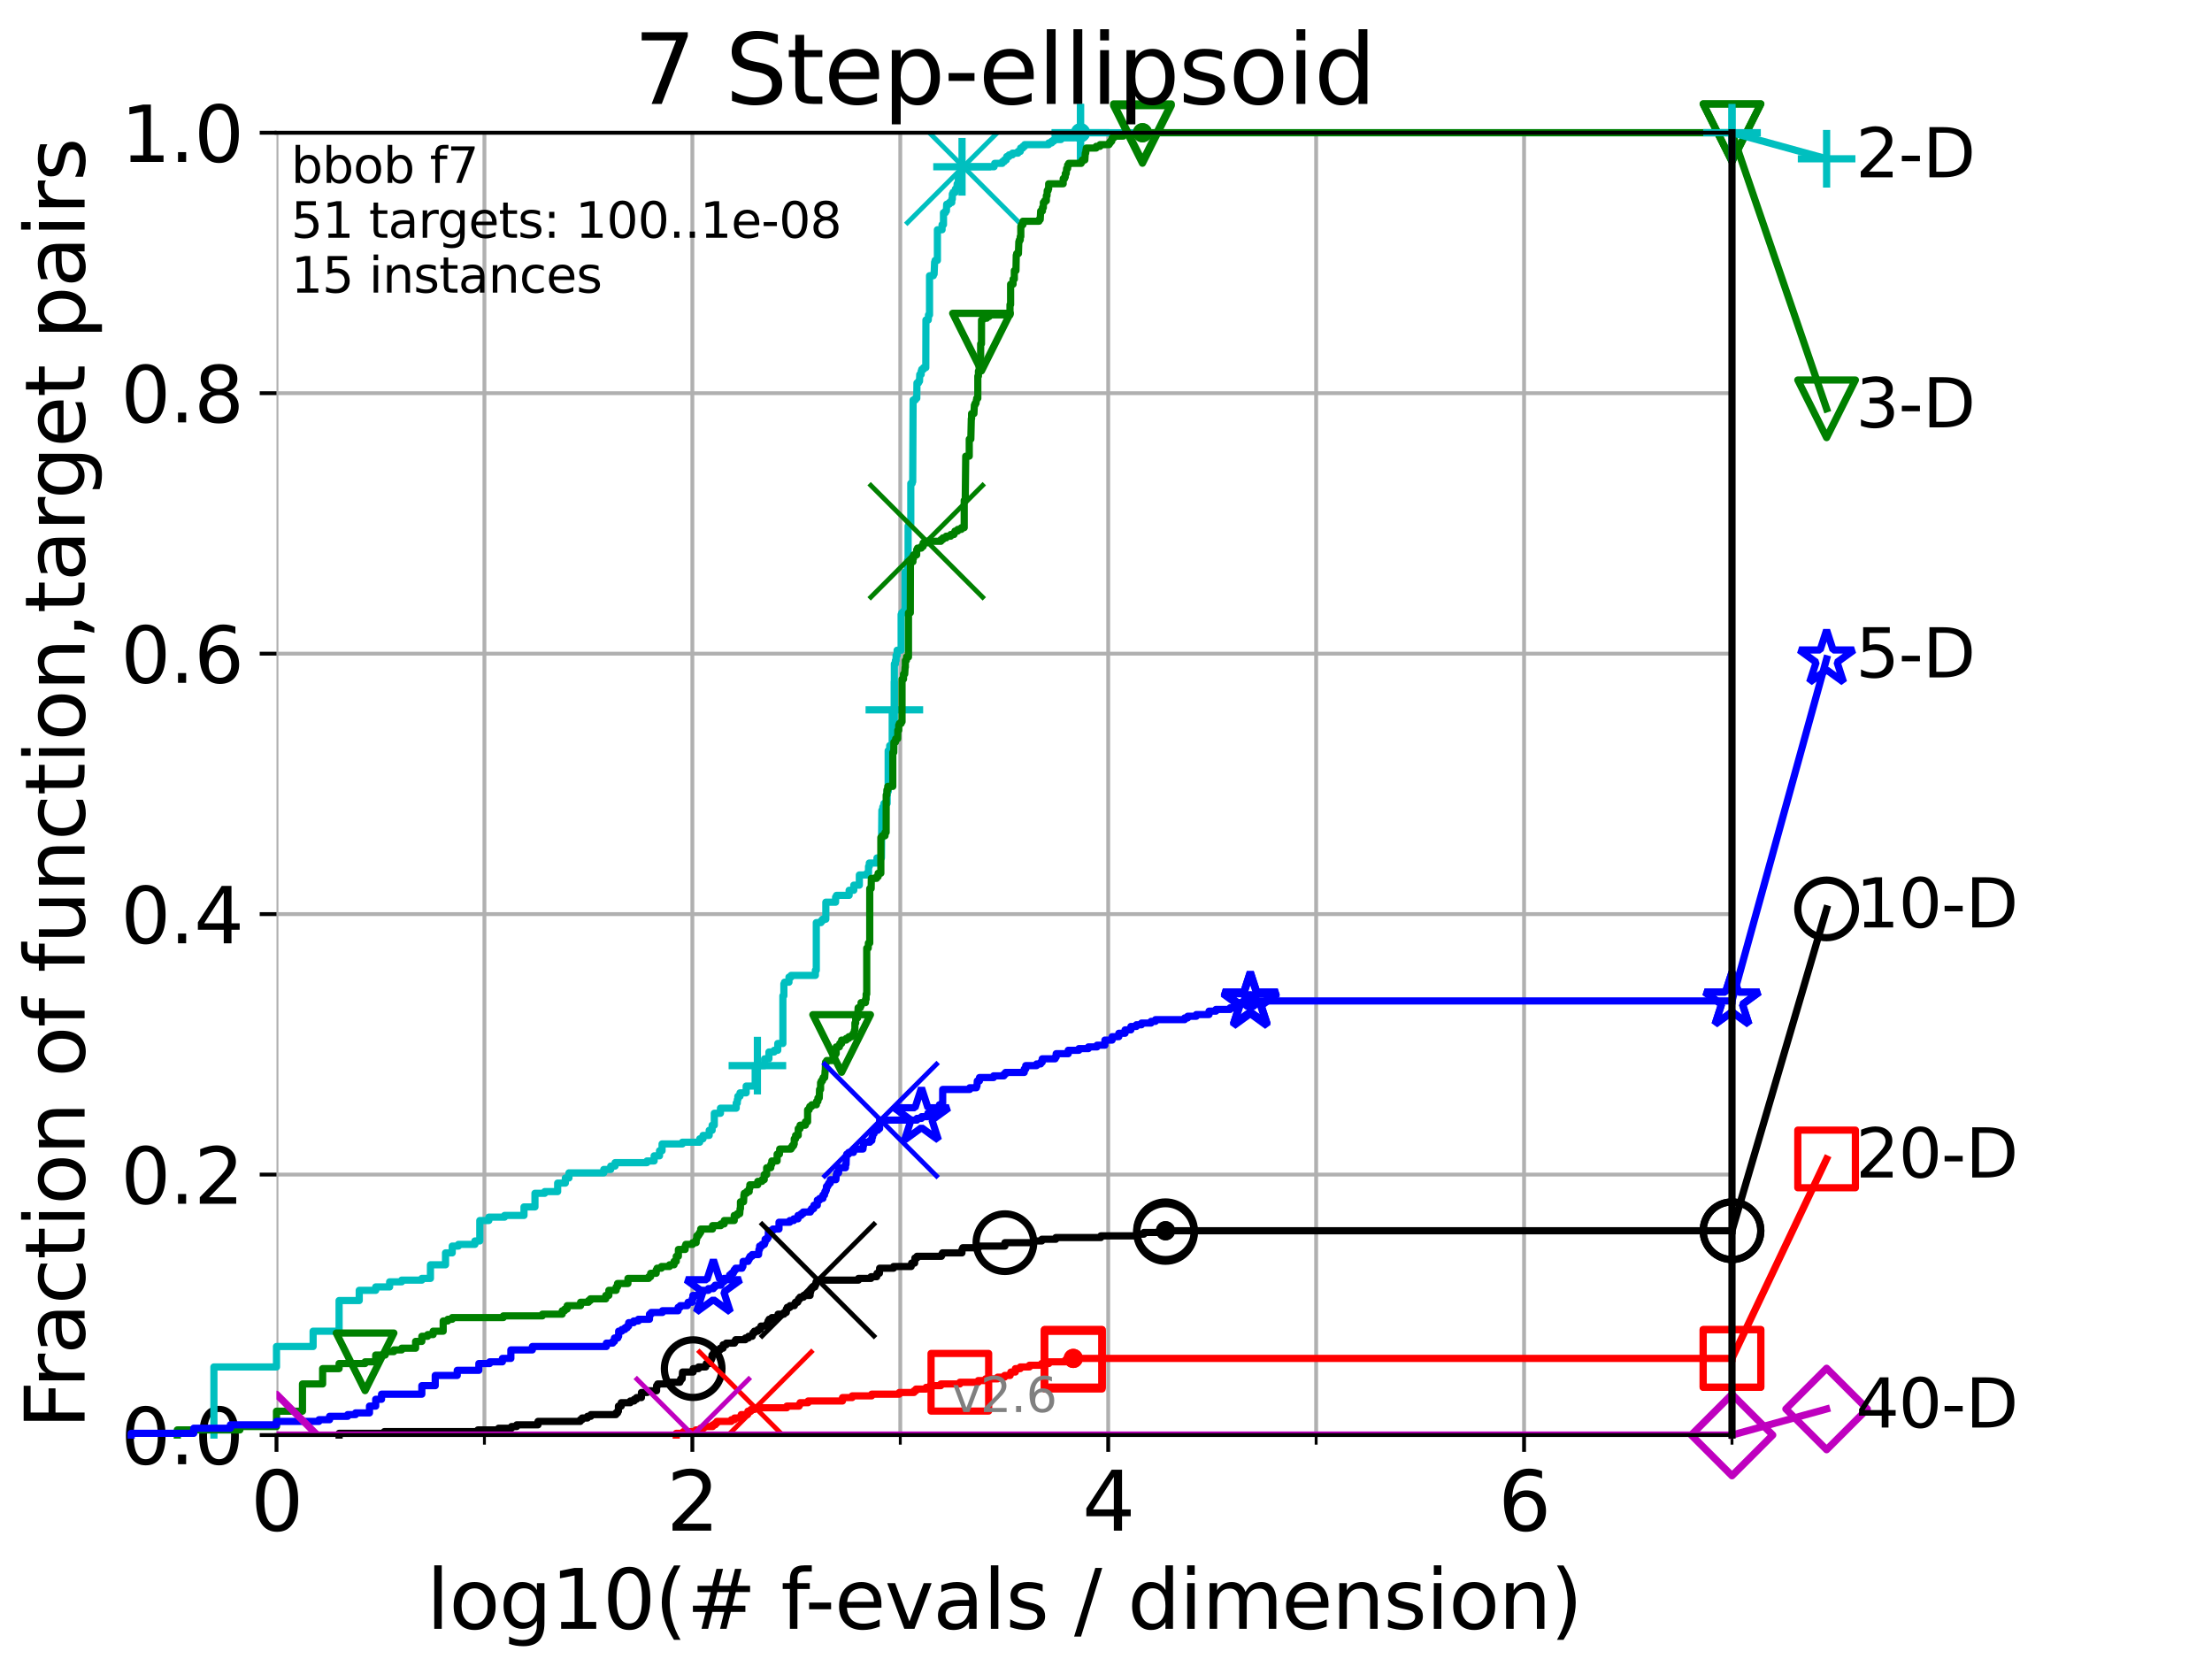 <?xml version="1.0" encoding="utf-8" standalone="no"?>
<!DOCTYPE svg PUBLIC "-//W3C//DTD SVG 1.1//EN"
  "http://www.w3.org/Graphics/SVG/1.1/DTD/svg11.dtd">
<svg height="345.6pt" version="1.1" viewBox="0 0 460.8 345.6" width="460.8pt" xmlns="http://www.w3.org/2000/svg" xmlns:xlink="http://www.w3.org/1999/xlink">
 <defs>
  <style type="text/css">*{stroke-linecap:butt;stroke-linejoin:round;}</style>
 </defs>
 <g id="figure_1">
  <g id="patch_1">
   <path d="M 0 345.6 
L 460.8 345.6 
L 460.8 0 
L 0 0 
z
" style="fill:#ffffff;"/>
  </g>
  <g id="axes_1">
   <g id="patch_2">
    <path d="M 57.6 298.944 
L 360.806 298.944 
L 360.806 27.648 
L 57.6 27.648 
z
" style="fill:#ffffff;"/>
   </g>
   <g id="matplotlib.axis_1">
    <g id="xtick_1">
     <g id="line2d_1">
      <path clip-path="url(#pdff117a784)" d="M 57.6 298.944 
L 57.6 27.648 
" style="fill:none;stroke:#b0b0b0;stroke-linecap:square;stroke-width:0.8;"/>
     </g>
     <g id="line2d_2">
      <defs>
       <path d="M 0 0 
L 0 3.5 
" id="m91938a9c17" style="stroke:#000000;stroke-width:0.8;"/>
      </defs>
      <g>
       <use style="stroke:#000000;stroke-width:0.8;" x="57.6" xlink:href="#m91938a9c17" y="298.944"/>
      </g>
     </g>
     <g id="text_1">
      <!-- 0 -->
      <g transform="translate(52.192 318.861)scale(0.17 -0.17)">
       <defs>
        <path d="M 2034 4250 
Q 1547 4250 1301 3770 
Q 1056 3291 1056 2328 
Q 1056 1369 1301 889 
Q 1547 409 2034 409 
Q 2525 409 2770 889 
Q 3016 1369 3016 2328 
Q 3016 3291 2770 3770 
Q 2525 4250 2034 4250 
z
M 2034 4750 
Q 2819 4750 3233 4129 
Q 3647 3509 3647 2328 
Q 3647 1150 3233 529 
Q 2819 -91 2034 -91 
Q 1250 -91 836 529 
Q 422 1150 422 2328 
Q 422 3509 836 4129 
Q 1250 4750 2034 4750 
z
" id="DejaVuSans-30" transform="scale(0.016)"/>
       </defs>
       <use xlink:href="#DejaVuSans-30"/>
      </g>
     </g>
    </g>
    <g id="xtick_2">
     <g id="line2d_3">
      <path clip-path="url(#pdff117a784)" d="M 144.23 298.944 
L 144.23 27.648 
" style="fill:none;stroke:#b0b0b0;stroke-linecap:square;stroke-width:0.8;"/>
     </g>
     <g id="line2d_4">
      <g>
       <use style="stroke:#000000;stroke-width:0.8;" x="144.23" xlink:href="#m91938a9c17" y="298.944"/>
      </g>
     </g>
     <g id="text_2">
      <!-- 2 -->
      <g transform="translate(138.822 318.861)scale(0.17 -0.17)">
       <defs>
        <path d="M 1228 531 
L 3431 531 
L 3431 0 
L 469 0 
L 469 531 
Q 828 903 1448 1529 
Q 2069 2156 2228 2338 
Q 2531 2678 2651 2914 
Q 2772 3150 2772 3378 
Q 2772 3750 2511 3984 
Q 2250 4219 1831 4219 
Q 1534 4219 1204 4116 
Q 875 4013 500 3803 
L 500 4441 
Q 881 4594 1212 4672 
Q 1544 4750 1819 4750 
Q 2544 4750 2975 4387 
Q 3406 4025 3406 3419 
Q 3406 3131 3298 2873 
Q 3191 2616 2906 2266 
Q 2828 2175 2409 1742 
Q 1991 1309 1228 531 
z
" id="DejaVuSans-32" transform="scale(0.016)"/>
       </defs>
       <use xlink:href="#DejaVuSans-32"/>
      </g>
     </g>
    </g>
    <g id="xtick_3">
     <g id="line2d_5">
      <path clip-path="url(#pdff117a784)" d="M 230.861 298.944 
L 230.861 27.648 
" style="fill:none;stroke:#b0b0b0;stroke-linecap:square;stroke-width:0.8;"/>
     </g>
     <g id="line2d_6">
      <g>
       <use style="stroke:#000000;stroke-width:0.8;" x="230.861" xlink:href="#m91938a9c17" y="298.944"/>
      </g>
     </g>
     <g id="text_3">
      <!-- 4 -->
      <g transform="translate(225.453 318.861)scale(0.17 -0.17)">
       <defs>
        <path d="M 2419 4116 
L 825 1625 
L 2419 1625 
L 2419 4116 
z
M 2253 4666 
L 3047 4666 
L 3047 1625 
L 3713 1625 
L 3713 1100 
L 3047 1100 
L 3047 0 
L 2419 0 
L 2419 1100 
L 313 1100 
L 313 1709 
L 2253 4666 
z
" id="DejaVuSans-34" transform="scale(0.016)"/>
       </defs>
       <use xlink:href="#DejaVuSans-34"/>
      </g>
     </g>
    </g>
    <g id="xtick_4">
     <g id="line2d_7">
      <path clip-path="url(#pdff117a784)" d="M 317.491 298.944 
L 317.491 27.648 
" style="fill:none;stroke:#b0b0b0;stroke-linecap:square;stroke-width:0.8;"/>
     </g>
     <g id="line2d_8">
      <g>
       <use style="stroke:#000000;stroke-width:0.8;" x="317.491" xlink:href="#m91938a9c17" y="298.944"/>
      </g>
     </g>
     <g id="text_4">
      <!-- 6 -->
      <g transform="translate(312.083 318.861)scale(0.17 -0.17)">
       <defs>
        <path d="M 2113 2584 
Q 1688 2584 1439 2293 
Q 1191 2003 1191 1497 
Q 1191 994 1439 701 
Q 1688 409 2113 409 
Q 2538 409 2786 701 
Q 3034 994 3034 1497 
Q 3034 2003 2786 2293 
Q 2538 2584 2113 2584 
z
M 3366 4563 
L 3366 3988 
Q 3128 4100 2886 4159 
Q 2644 4219 2406 4219 
Q 1781 4219 1451 3797 
Q 1122 3375 1075 2522 
Q 1259 2794 1537 2939 
Q 1816 3084 2150 3084 
Q 2853 3084 3261 2657 
Q 3669 2231 3669 1497 
Q 3669 778 3244 343 
Q 2819 -91 2113 -91 
Q 1303 -91 875 529 
Q 447 1150 447 2328 
Q 447 3434 972 4092 
Q 1497 4750 2381 4750 
Q 2619 4750 2861 4703 
Q 3103 4656 3366 4563 
z
" id="DejaVuSans-36" transform="scale(0.016)"/>
       </defs>
       <use xlink:href="#DejaVuSans-36"/>
      </g>
     </g>
    </g>
    <g id="xtick_5">
     <g id="line2d_9">
      <path clip-path="url(#pdff117a784)" d="M 100.915 298.944 
L 100.915 27.648 
" style="fill:none;stroke:#b0b0b0;stroke-linecap:square;stroke-width:0.8;"/>
     </g>
     <g id="line2d_10">
      <defs>
       <path d="M 0 0 
L 0 2 
" id="m51cda265a6" style="stroke:#000000;stroke-width:0.6;"/>
      </defs>
      <g>
       <use style="stroke:#000000;stroke-width:0.6;" x="100.915" xlink:href="#m51cda265a6" y="298.944"/>
      </g>
     </g>
    </g>
    <g id="xtick_6">
     <g id="line2d_11">
      <path clip-path="url(#pdff117a784)" d="M 187.546 298.944 
L 187.546 27.648 
" style="fill:none;stroke:#b0b0b0;stroke-linecap:square;stroke-width:0.8;"/>
     </g>
     <g id="line2d_12">
      <g>
       <use style="stroke:#000000;stroke-width:0.6;" x="187.546" xlink:href="#m51cda265a6" y="298.944"/>
      </g>
     </g>
    </g>
    <g id="xtick_7">
     <g id="line2d_13">
      <path clip-path="url(#pdff117a784)" d="M 274.176 298.944 
L 274.176 27.648 
" style="fill:none;stroke:#b0b0b0;stroke-linecap:square;stroke-width:0.8;"/>
     </g>
     <g id="line2d_14">
      <g>
       <use style="stroke:#000000;stroke-width:0.6;" x="274.176" xlink:href="#m51cda265a6" y="298.944"/>
      </g>
     </g>
    </g>
    <g id="xtick_8">
     <g id="line2d_15">
      <path clip-path="url(#pdff117a784)" d="M 360.806 298.944 
L 360.806 27.648 
" style="fill:none;stroke:#b0b0b0;stroke-linecap:square;stroke-width:0.8;"/>
     </g>
     <g id="line2d_16">
      <g>
       <use style="stroke:#000000;stroke-width:0.6;" x="360.806" xlink:href="#m51cda265a6" y="298.944"/>
      </g>
     </g>
    </g>
    <g id="text_5">
     <!-- log10(# f-evals / dimension) -->
     <g transform="translate(88.823 339.314)scale(0.17 -0.17)">
      <defs>
       <path d="M 603 4863 
L 1178 4863 
L 1178 0 
L 603 0 
L 603 4863 
z
" id="DejaVuSans-6c" transform="scale(0.016)"/>
       <path d="M 1959 3097 
Q 1497 3097 1228 2736 
Q 959 2375 959 1747 
Q 959 1119 1226 758 
Q 1494 397 1959 397 
Q 2419 397 2687 759 
Q 2956 1122 2956 1747 
Q 2956 2369 2687 2733 
Q 2419 3097 1959 3097 
z
M 1959 3584 
Q 2709 3584 3137 3096 
Q 3566 2609 3566 1747 
Q 3566 888 3137 398 
Q 2709 -91 1959 -91 
Q 1206 -91 779 398 
Q 353 888 353 1747 
Q 353 2609 779 3096 
Q 1206 3584 1959 3584 
z
" id="DejaVuSans-6f" transform="scale(0.016)"/>
       <path d="M 2906 1791 
Q 2906 2416 2648 2759 
Q 2391 3103 1925 3103 
Q 1463 3103 1205 2759 
Q 947 2416 947 1791 
Q 947 1169 1205 825 
Q 1463 481 1925 481 
Q 2391 481 2648 825 
Q 2906 1169 2906 1791 
z
M 3481 434 
Q 3481 -459 3084 -895 
Q 2688 -1331 1869 -1331 
Q 1566 -1331 1297 -1286 
Q 1028 -1241 775 -1147 
L 775 -588 
Q 1028 -725 1275 -790 
Q 1522 -856 1778 -856 
Q 2344 -856 2625 -561 
Q 2906 -266 2906 331 
L 2906 616 
Q 2728 306 2450 153 
Q 2172 0 1784 0 
Q 1141 0 747 490 
Q 353 981 353 1791 
Q 353 2603 747 3093 
Q 1141 3584 1784 3584 
Q 2172 3584 2450 3431 
Q 2728 3278 2906 2969 
L 2906 3500 
L 3481 3500 
L 3481 434 
z
" id="DejaVuSans-67" transform="scale(0.016)"/>
       <path d="M 794 531 
L 1825 531 
L 1825 4091 
L 703 3866 
L 703 4441 
L 1819 4666 
L 2450 4666 
L 2450 531 
L 3481 531 
L 3481 0 
L 794 0 
L 794 531 
z
" id="DejaVuSans-31" transform="scale(0.016)"/>
       <path d="M 1984 4856 
Q 1566 4138 1362 3434 
Q 1159 2731 1159 2009 
Q 1159 1288 1364 580 
Q 1569 -128 1984 -844 
L 1484 -844 
Q 1016 -109 783 600 
Q 550 1309 550 2009 
Q 550 2706 781 3412 
Q 1013 4119 1484 4856 
L 1984 4856 
z
" id="DejaVuSans-28" transform="scale(0.016)"/>
       <path d="M 3272 2816 
L 2363 2816 
L 2100 1772 
L 3016 1772 
L 3272 2816 
z
M 2803 4594 
L 2478 3297 
L 3391 3297 
L 3719 4594 
L 4219 4594 
L 3897 3297 
L 4872 3297 
L 4872 2816 
L 3775 2816 
L 3519 1772 
L 4513 1772 
L 4513 1294 
L 3397 1294 
L 3072 0 
L 2572 0 
L 2894 1294 
L 1978 1294 
L 1656 0 
L 1153 0 
L 1478 1294 
L 494 1294 
L 494 1772 
L 1594 1772 
L 1856 2816 
L 850 2816 
L 850 3297 
L 1978 3297 
L 2297 4594 
L 2803 4594 
z
" id="DejaVuSans-23" transform="scale(0.016)"/>
       <path id="DejaVuSans-20" transform="scale(0.016)"/>
       <path d="M 2375 4863 
L 2375 4384 
L 1825 4384 
Q 1516 4384 1395 4259 
Q 1275 4134 1275 3809 
L 1275 3500 
L 2222 3500 
L 2222 3053 
L 1275 3053 
L 1275 0 
L 697 0 
L 697 3053 
L 147 3053 
L 147 3500 
L 697 3500 
L 697 3744 
Q 697 4328 969 4595 
Q 1241 4863 1831 4863 
L 2375 4863 
z
" id="DejaVuSans-66" transform="scale(0.016)"/>
       <path d="M 313 2009 
L 1997 2009 
L 1997 1497 
L 313 1497 
L 313 2009 
z
" id="DejaVuSans-2d" transform="scale(0.016)"/>
       <path d="M 3597 1894 
L 3597 1613 
L 953 1613 
Q 991 1019 1311 708 
Q 1631 397 2203 397 
Q 2534 397 2845 478 
Q 3156 559 3463 722 
L 3463 178 
Q 3153 47 2828 -22 
Q 2503 -91 2169 -91 
Q 1331 -91 842 396 
Q 353 884 353 1716 
Q 353 2575 817 3079 
Q 1281 3584 2069 3584 
Q 2775 3584 3186 3129 
Q 3597 2675 3597 1894 
z
M 3022 2063 
Q 3016 2534 2758 2815 
Q 2500 3097 2075 3097 
Q 1594 3097 1305 2825 
Q 1016 2553 972 2059 
L 3022 2063 
z
" id="DejaVuSans-65" transform="scale(0.016)"/>
       <path d="M 191 3500 
L 800 3500 
L 1894 563 
L 2988 3500 
L 3597 3500 
L 2284 0 
L 1503 0 
L 191 3500 
z
" id="DejaVuSans-76" transform="scale(0.016)"/>
       <path d="M 2194 1759 
Q 1497 1759 1228 1600 
Q 959 1441 959 1056 
Q 959 750 1161 570 
Q 1363 391 1709 391 
Q 2188 391 2477 730 
Q 2766 1069 2766 1631 
L 2766 1759 
L 2194 1759 
z
M 3341 1997 
L 3341 0 
L 2766 0 
L 2766 531 
Q 2569 213 2275 61 
Q 1981 -91 1556 -91 
Q 1019 -91 701 211 
Q 384 513 384 1019 
Q 384 1609 779 1909 
Q 1175 2209 1959 2209 
L 2766 2209 
L 2766 2266 
Q 2766 2663 2505 2880 
Q 2244 3097 1772 3097 
Q 1472 3097 1187 3025 
Q 903 2953 641 2809 
L 641 3341 
Q 956 3463 1253 3523 
Q 1550 3584 1831 3584 
Q 2591 3584 2966 3190 
Q 3341 2797 3341 1997 
z
" id="DejaVuSans-61" transform="scale(0.016)"/>
       <path d="M 2834 3397 
L 2834 2853 
Q 2591 2978 2328 3040 
Q 2066 3103 1784 3103 
Q 1356 3103 1142 2972 
Q 928 2841 928 2578 
Q 928 2378 1081 2264 
Q 1234 2150 1697 2047 
L 1894 2003 
Q 2506 1872 2764 1633 
Q 3022 1394 3022 966 
Q 3022 478 2636 193 
Q 2250 -91 1575 -91 
Q 1294 -91 989 -36 
Q 684 19 347 128 
L 347 722 
Q 666 556 975 473 
Q 1284 391 1588 391 
Q 1994 391 2212 530 
Q 2431 669 2431 922 
Q 2431 1156 2273 1281 
Q 2116 1406 1581 1522 
L 1381 1569 
Q 847 1681 609 1914 
Q 372 2147 372 2553 
Q 372 3047 722 3315 
Q 1072 3584 1716 3584 
Q 2034 3584 2315 3537 
Q 2597 3491 2834 3397 
z
" id="DejaVuSans-73" transform="scale(0.016)"/>
       <path d="M 1625 4666 
L 2156 4666 
L 531 -594 
L 0 -594 
L 1625 4666 
z
" id="DejaVuSans-2f" transform="scale(0.016)"/>
       <path d="M 2906 2969 
L 2906 4863 
L 3481 4863 
L 3481 0 
L 2906 0 
L 2906 525 
Q 2725 213 2448 61 
Q 2172 -91 1784 -91 
Q 1150 -91 751 415 
Q 353 922 353 1747 
Q 353 2572 751 3078 
Q 1150 3584 1784 3584 
Q 2172 3584 2448 3432 
Q 2725 3281 2906 2969 
z
M 947 1747 
Q 947 1113 1208 752 
Q 1469 391 1925 391 
Q 2381 391 2643 752 
Q 2906 1113 2906 1747 
Q 2906 2381 2643 2742 
Q 2381 3103 1925 3103 
Q 1469 3103 1208 2742 
Q 947 2381 947 1747 
z
" id="DejaVuSans-64" transform="scale(0.016)"/>
       <path d="M 603 3500 
L 1178 3500 
L 1178 0 
L 603 0 
L 603 3500 
z
M 603 4863 
L 1178 4863 
L 1178 4134 
L 603 4134 
L 603 4863 
z
" id="DejaVuSans-69" transform="scale(0.016)"/>
       <path d="M 3328 2828 
Q 3544 3216 3844 3400 
Q 4144 3584 4550 3584 
Q 5097 3584 5394 3201 
Q 5691 2819 5691 2113 
L 5691 0 
L 5113 0 
L 5113 2094 
Q 5113 2597 4934 2840 
Q 4756 3084 4391 3084 
Q 3944 3084 3684 2787 
Q 3425 2491 3425 1978 
L 3425 0 
L 2847 0 
L 2847 2094 
Q 2847 2600 2669 2842 
Q 2491 3084 2119 3084 
Q 1678 3084 1418 2786 
Q 1159 2488 1159 1978 
L 1159 0 
L 581 0 
L 581 3500 
L 1159 3500 
L 1159 2956 
Q 1356 3278 1631 3431 
Q 1906 3584 2284 3584 
Q 2666 3584 2933 3390 
Q 3200 3197 3328 2828 
z
" id="DejaVuSans-6d" transform="scale(0.016)"/>
       <path d="M 3513 2113 
L 3513 0 
L 2938 0 
L 2938 2094 
Q 2938 2591 2744 2837 
Q 2550 3084 2163 3084 
Q 1697 3084 1428 2787 
Q 1159 2491 1159 1978 
L 1159 0 
L 581 0 
L 581 3500 
L 1159 3500 
L 1159 2956 
Q 1366 3272 1645 3428 
Q 1925 3584 2291 3584 
Q 2894 3584 3203 3211 
Q 3513 2838 3513 2113 
z
" id="DejaVuSans-6e" transform="scale(0.016)"/>
       <path d="M 513 4856 
L 1013 4856 
Q 1481 4119 1714 3412 
Q 1947 2706 1947 2009 
Q 1947 1309 1714 600 
Q 1481 -109 1013 -844 
L 513 -844 
Q 928 -128 1133 580 
Q 1338 1288 1338 2009 
Q 1338 2731 1133 3434 
Q 928 4138 513 4856 
z
" id="DejaVuSans-29" transform="scale(0.016)"/>
      </defs>
      <use xlink:href="#DejaVuSans-6c"/>
      <use x="27.783" xlink:href="#DejaVuSans-6f"/>
      <use x="88.965" xlink:href="#DejaVuSans-67"/>
      <use x="152.441" xlink:href="#DejaVuSans-31"/>
      <use x="216.064" xlink:href="#DejaVuSans-30"/>
      <use x="279.688" xlink:href="#DejaVuSans-28"/>
      <use x="318.701" xlink:href="#DejaVuSans-23"/>
      <use x="402.49" xlink:href="#DejaVuSans-20"/>
      <use x="434.277" xlink:href="#DejaVuSans-66"/>
      <use x="463.982" xlink:href="#DejaVuSans-2d"/>
      <use x="500.066" xlink:href="#DejaVuSans-65"/>
      <use x="561.59" xlink:href="#DejaVuSans-76"/>
      <use x="620.77" xlink:href="#DejaVuSans-61"/>
      <use x="682.049" xlink:href="#DejaVuSans-6c"/>
      <use x="709.832" xlink:href="#DejaVuSans-73"/>
      <use x="761.932" xlink:href="#DejaVuSans-20"/>
      <use x="793.719" xlink:href="#DejaVuSans-2f"/>
      <use x="827.41" xlink:href="#DejaVuSans-20"/>
      <use x="859.197" xlink:href="#DejaVuSans-64"/>
      <use x="922.674" xlink:href="#DejaVuSans-69"/>
      <use x="950.457" xlink:href="#DejaVuSans-6d"/>
      <use x="1047.869" xlink:href="#DejaVuSans-65"/>
      <use x="1109.393" xlink:href="#DejaVuSans-6e"/>
      <use x="1172.771" xlink:href="#DejaVuSans-73"/>
      <use x="1224.871" xlink:href="#DejaVuSans-69"/>
      <use x="1252.654" xlink:href="#DejaVuSans-6f"/>
      <use x="1313.836" xlink:href="#DejaVuSans-6e"/>
      <use x="1377.215" xlink:href="#DejaVuSans-29"/>
     </g>
    </g>
   </g>
   <g id="matplotlib.axis_2">
    <g id="ytick_1">
     <g id="line2d_17">
      <path clip-path="url(#pdff117a784)" d="M 57.6 298.944 
L 360.806 298.944 
" style="fill:none;stroke:#b0b0b0;stroke-linecap:square;stroke-width:0.8;"/>
     </g>
     <g id="line2d_18">
      <defs>
       <path d="M 0 0 
L -3.5 0 
" id="ma3e96a9d94" style="stroke:#000000;stroke-width:0.8;"/>
      </defs>
      <g>
       <use style="stroke:#000000;stroke-width:0.8;" x="57.6" xlink:href="#ma3e96a9d94" y="298.944"/>
      </g>
     </g>
     <g id="text_6">
      <!-- 0.0 -->
      <g transform="translate(25.155 305.023)scale(0.16 -0.16)">
       <defs>
        <path d="M 684 794 
L 1344 794 
L 1344 0 
L 684 0 
L 684 794 
z
" id="DejaVuSans-2e" transform="scale(0.016)"/>
       </defs>
       <use xlink:href="#DejaVuSans-30"/>
       <use x="63.623" xlink:href="#DejaVuSans-2e"/>
       <use x="95.41" xlink:href="#DejaVuSans-30"/>
      </g>
     </g>
    </g>
    <g id="ytick_2">
     <g id="line2d_19">
      <path clip-path="url(#pdff117a784)" d="M 57.6 244.685 
L 360.806 244.685 
" style="fill:none;stroke:#b0b0b0;stroke-linecap:square;stroke-width:0.8;"/>
     </g>
     <g id="line2d_20">
      <g>
       <use style="stroke:#000000;stroke-width:0.8;" x="57.6" xlink:href="#ma3e96a9d94" y="244.685"/>
      </g>
     </g>
     <g id="text_7">
      <!-- 0.2 -->
      <g transform="translate(25.155 250.764)scale(0.16 -0.16)">
       <use xlink:href="#DejaVuSans-30"/>
       <use x="63.623" xlink:href="#DejaVuSans-2e"/>
       <use x="95.41" xlink:href="#DejaVuSans-32"/>
      </g>
     </g>
    </g>
    <g id="ytick_3">
     <g id="line2d_21">
      <path clip-path="url(#pdff117a784)" d="M 57.6 190.426 
L 360.806 190.426 
" style="fill:none;stroke:#b0b0b0;stroke-linecap:square;stroke-width:0.8;"/>
     </g>
     <g id="line2d_22">
      <g>
       <use style="stroke:#000000;stroke-width:0.8;" x="57.6" xlink:href="#ma3e96a9d94" y="190.426"/>
      </g>
     </g>
     <g id="text_8">
      <!-- 0.4 -->
      <g transform="translate(25.155 196.504)scale(0.16 -0.16)">
       <use xlink:href="#DejaVuSans-30"/>
       <use x="63.623" xlink:href="#DejaVuSans-2e"/>
       <use x="95.41" xlink:href="#DejaVuSans-34"/>
      </g>
     </g>
    </g>
    <g id="ytick_4">
     <g id="line2d_23">
      <path clip-path="url(#pdff117a784)" d="M 57.6 136.166 
L 360.806 136.166 
" style="fill:none;stroke:#b0b0b0;stroke-linecap:square;stroke-width:0.8;"/>
     </g>
     <g id="line2d_24">
      <g>
       <use style="stroke:#000000;stroke-width:0.8;" x="57.6" xlink:href="#ma3e96a9d94" y="136.166"/>
      </g>
     </g>
     <g id="text_9">
      <!-- 0.6 -->
      <g transform="translate(25.155 142.245)scale(0.16 -0.16)">
       <use xlink:href="#DejaVuSans-30"/>
       <use x="63.623" xlink:href="#DejaVuSans-2e"/>
       <use x="95.41" xlink:href="#DejaVuSans-36"/>
      </g>
     </g>
    </g>
    <g id="ytick_5">
     <g id="line2d_25">
      <path clip-path="url(#pdff117a784)" d="M 57.6 81.907 
L 360.806 81.907 
" style="fill:none;stroke:#b0b0b0;stroke-linecap:square;stroke-width:0.8;"/>
     </g>
     <g id="line2d_26">
      <g>
       <use style="stroke:#000000;stroke-width:0.8;" x="57.6" xlink:href="#ma3e96a9d94" y="81.907"/>
      </g>
     </g>
     <g id="text_10">
      <!-- 0.8 -->
      <g transform="translate(25.155 87.986)scale(0.16 -0.16)">
       <defs>
        <path d="M 2034 2216 
Q 1584 2216 1326 1975 
Q 1069 1734 1069 1313 
Q 1069 891 1326 650 
Q 1584 409 2034 409 
Q 2484 409 2743 651 
Q 3003 894 3003 1313 
Q 3003 1734 2745 1975 
Q 2488 2216 2034 2216 
z
M 1403 2484 
Q 997 2584 770 2862 
Q 544 3141 544 3541 
Q 544 4100 942 4425 
Q 1341 4750 2034 4750 
Q 2731 4750 3128 4425 
Q 3525 4100 3525 3541 
Q 3525 3141 3298 2862 
Q 3072 2584 2669 2484 
Q 3125 2378 3379 2068 
Q 3634 1759 3634 1313 
Q 3634 634 3220 271 
Q 2806 -91 2034 -91 
Q 1263 -91 848 271 
Q 434 634 434 1313 
Q 434 1759 690 2068 
Q 947 2378 1403 2484 
z
M 1172 3481 
Q 1172 3119 1398 2916 
Q 1625 2713 2034 2713 
Q 2441 2713 2670 2916 
Q 2900 3119 2900 3481 
Q 2900 3844 2670 4047 
Q 2441 4250 2034 4250 
Q 1625 4250 1398 4047 
Q 1172 3844 1172 3481 
z
" id="DejaVuSans-38" transform="scale(0.016)"/>
       </defs>
       <use xlink:href="#DejaVuSans-30"/>
       <use x="63.623" xlink:href="#DejaVuSans-2e"/>
       <use x="95.41" xlink:href="#DejaVuSans-38"/>
      </g>
     </g>
    </g>
    <g id="ytick_6">
     <g id="line2d_27">
      <path clip-path="url(#pdff117a784)" d="M 57.6 27.648 
L 360.806 27.648 
" style="fill:none;stroke:#b0b0b0;stroke-linecap:square;stroke-width:0.8;"/>
     </g>
     <g id="line2d_28">
      <g>
       <use style="stroke:#000000;stroke-width:0.8;" x="57.6" xlink:href="#ma3e96a9d94" y="27.648"/>
      </g>
     </g>
     <g id="text_11">
      <!-- 1.0 -->
      <g transform="translate(25.155 33.727)scale(0.16 -0.16)">
       <use xlink:href="#DejaVuSans-31"/>
       <use x="63.623" xlink:href="#DejaVuSans-2e"/>
       <use x="95.41" xlink:href="#DejaVuSans-30"/>
      </g>
     </g>
    </g>
    <g id="text_12">
     <!-- Fraction of function,target pairs -->
     <g transform="translate(17.62 297.681)rotate(-90)scale(0.17 -0.17)">
      <defs>
       <path d="M 628 4666 
L 3309 4666 
L 3309 4134 
L 1259 4134 
L 1259 2759 
L 3109 2759 
L 3109 2228 
L 1259 2228 
L 1259 0 
L 628 0 
L 628 4666 
z
" id="DejaVuSans-46" transform="scale(0.016)"/>
       <path d="M 2631 2963 
Q 2534 3019 2420 3045 
Q 2306 3072 2169 3072 
Q 1681 3072 1420 2755 
Q 1159 2438 1159 1844 
L 1159 0 
L 581 0 
L 581 3500 
L 1159 3500 
L 1159 2956 
Q 1341 3275 1631 3429 
Q 1922 3584 2338 3584 
Q 2397 3584 2469 3576 
Q 2541 3569 2628 3553 
L 2631 2963 
z
" id="DejaVuSans-72" transform="scale(0.016)"/>
       <path d="M 3122 3366 
L 3122 2828 
Q 2878 2963 2633 3030 
Q 2388 3097 2138 3097 
Q 1578 3097 1268 2742 
Q 959 2388 959 1747 
Q 959 1106 1268 751 
Q 1578 397 2138 397 
Q 2388 397 2633 464 
Q 2878 531 3122 666 
L 3122 134 
Q 2881 22 2623 -34 
Q 2366 -91 2075 -91 
Q 1284 -91 818 406 
Q 353 903 353 1747 
Q 353 2603 823 3093 
Q 1294 3584 2113 3584 
Q 2378 3584 2631 3529 
Q 2884 3475 3122 3366 
z
" id="DejaVuSans-63" transform="scale(0.016)"/>
       <path d="M 1172 4494 
L 1172 3500 
L 2356 3500 
L 2356 3053 
L 1172 3053 
L 1172 1153 
Q 1172 725 1289 603 
Q 1406 481 1766 481 
L 2356 481 
L 2356 0 
L 1766 0 
Q 1100 0 847 248 
Q 594 497 594 1153 
L 594 3053 
L 172 3053 
L 172 3500 
L 594 3500 
L 594 4494 
L 1172 4494 
z
" id="DejaVuSans-74" transform="scale(0.016)"/>
       <path d="M 544 1381 
L 544 3500 
L 1119 3500 
L 1119 1403 
Q 1119 906 1312 657 
Q 1506 409 1894 409 
Q 2359 409 2629 706 
Q 2900 1003 2900 1516 
L 2900 3500 
L 3475 3500 
L 3475 0 
L 2900 0 
L 2900 538 
Q 2691 219 2414 64 
Q 2138 -91 1772 -91 
Q 1169 -91 856 284 
Q 544 659 544 1381 
z
M 1991 3584 
L 1991 3584 
z
" id="DejaVuSans-75" transform="scale(0.016)"/>
       <path d="M 750 794 
L 1409 794 
L 1409 256 
L 897 -744 
L 494 -744 
L 750 256 
L 750 794 
z
" id="DejaVuSans-2c" transform="scale(0.016)"/>
       <path d="M 1159 525 
L 1159 -1331 
L 581 -1331 
L 581 3500 
L 1159 3500 
L 1159 2969 
Q 1341 3281 1617 3432 
Q 1894 3584 2278 3584 
Q 2916 3584 3314 3078 
Q 3713 2572 3713 1747 
Q 3713 922 3314 415 
Q 2916 -91 2278 -91 
Q 1894 -91 1617 61 
Q 1341 213 1159 525 
z
M 3116 1747 
Q 3116 2381 2855 2742 
Q 2594 3103 2138 3103 
Q 1681 3103 1420 2742 
Q 1159 2381 1159 1747 
Q 1159 1113 1420 752 
Q 1681 391 2138 391 
Q 2594 391 2855 752 
Q 3116 1113 3116 1747 
z
" id="DejaVuSans-70" transform="scale(0.016)"/>
      </defs>
      <use xlink:href="#DejaVuSans-46"/>
      <use x="50.27" xlink:href="#DejaVuSans-72"/>
      <use x="91.383" xlink:href="#DejaVuSans-61"/>
      <use x="152.662" xlink:href="#DejaVuSans-63"/>
      <use x="207.643" xlink:href="#DejaVuSans-74"/>
      <use x="246.852" xlink:href="#DejaVuSans-69"/>
      <use x="274.635" xlink:href="#DejaVuSans-6f"/>
      <use x="335.816" xlink:href="#DejaVuSans-6e"/>
      <use x="399.195" xlink:href="#DejaVuSans-20"/>
      <use x="430.982" xlink:href="#DejaVuSans-6f"/>
      <use x="492.164" xlink:href="#DejaVuSans-66"/>
      <use x="527.369" xlink:href="#DejaVuSans-20"/>
      <use x="559.156" xlink:href="#DejaVuSans-66"/>
      <use x="594.361" xlink:href="#DejaVuSans-75"/>
      <use x="657.74" xlink:href="#DejaVuSans-6e"/>
      <use x="721.119" xlink:href="#DejaVuSans-63"/>
      <use x="776.1" xlink:href="#DejaVuSans-74"/>
      <use x="815.309" xlink:href="#DejaVuSans-69"/>
      <use x="843.092" xlink:href="#DejaVuSans-6f"/>
      <use x="904.273" xlink:href="#DejaVuSans-6e"/>
      <use x="967.652" xlink:href="#DejaVuSans-2c"/>
      <use x="999.439" xlink:href="#DejaVuSans-74"/>
      <use x="1038.648" xlink:href="#DejaVuSans-61"/>
      <use x="1099.928" xlink:href="#DejaVuSans-72"/>
      <use x="1139.291" xlink:href="#DejaVuSans-67"/>
      <use x="1202.768" xlink:href="#DejaVuSans-65"/>
      <use x="1264.291" xlink:href="#DejaVuSans-74"/>
      <use x="1303.5" xlink:href="#DejaVuSans-20"/>
      <use x="1335.287" xlink:href="#DejaVuSans-70"/>
      <use x="1398.764" xlink:href="#DejaVuSans-61"/>
      <use x="1460.043" xlink:href="#DejaVuSans-69"/>
      <use x="1487.826" xlink:href="#DejaVuSans-72"/>
      <use x="1528.939" xlink:href="#DejaVuSans-73"/>
     </g>
    </g>
   </g>
   <g id="line2d_29">
    <defs>
     <path d="M 0 1.5 
C 0.398 1.5 0.779 1.342 1.061 1.061 
C 1.342 0.779 1.5 0.398 1.5 0 
C 1.5 -0.398 1.342 -0.779 1.061 -1.061 
C 0.779 -1.342 0.398 -1.5 0 -1.5 
C -0.398 -1.5 -0.779 -1.342 -1.061 -1.061 
C -1.342 -0.779 -1.5 -0.398 -1.5 0 
C -1.5 0.398 -1.342 0.779 -1.061 1.061 
C -0.779 1.342 -0.398 1.5 0 1.5 
z
" id="m5a422e9f60" style="stroke:#00bfbf;"/>
    </defs>
    <g>
     <use style="fill:#00bfbf;stroke:#00bfbf;" x="225.086" xlink:href="#m5a422e9f60" y="27.648"/>
     <use style="fill:#00bfbf;stroke:#00bfbf;" x="225.086" xlink:href="#m5a422e9f60" y="27.648"/>
    </g>
   </g>
   <g id="line2d_30">
    <path d="M 44.561 298.944 
L 44.561 284.759 
L 57.6 284.759 
L 57.6 280.503 
L 65.227 280.503 
L 65.227 277.311 
L 70.639 277.311 
L 70.639 270.928 
L 74.837 270.928 
L 74.837 268.8 
L 78.267 268.8 
L 78.267 268.091 
L 81.166 268.091 
L 81.166 267.027 
L 83.678 267.027 
L 83.678 266.672 
L 87.876 266.672 
L 87.876 266.318 
L 89.669 266.318 
L 89.669 263.48 
L 92.812 263.48 
L 92.812 260.998 
L 94.206 260.998 
L 94.206 259.579 
L 95.503 259.579 
L 95.503 259.225 
L 98.933 259.225 
L 98.933 258.516 
L 99.95 258.516 
L 99.95 254.26 
L 101.833 254.26 
L 101.833 253.551 
L 105.113 253.551 
L 105.113 253.196 
L 109.159 253.196 
L 109.159 251.423 
L 111.442 251.423 
L 111.442 248.586 
L 113.478 248.586 
L 113.478 248.231 
L 116.17 248.231 
L 116.17 246.458 
L 117.772 246.458 
L 117.772 245.394 
L 118.525 245.394 
L 118.525 244.33 
L 125.779 244.33 
L 125.779 243.621 
L 127.227 243.621 
L 127.227 242.912 
L 128.134 242.912 
L 128.134 242.202 
L 134.777 242.202 
L 134.777 241.848 
L 136.271 241.848 
L 136.271 240.784 
L 137.386 240.784 
L 137.386 239.72 
L 137.92 239.72 
L 137.92 238.301 
L 142.144 238.301 
L 142.144 237.947 
L 145.765 237.947 
L 145.765 237.237 
L 146.446 237.237 
L 146.446 236.528 
L 147.738 236.528 
L 147.738 235.464 
L 148.353 235.464 
L 148.353 234.4 
L 148.801 234.4 
L 148.801 231.918 
L 150.084 231.918 
L 150.084 230.854 
L 153.364 230.854 
L 153.364 229.79 
L 153.594 229.79 
L 153.594 229.081 
L 153.708 229.081 
L 153.708 228.372 
L 154.157 228.372 
L 154.157 227.662 
L 155.444 227.662 
L 155.444 226.244 
L 157.317 226.244 
L 157.317 222.697 
L 157.688 222.697 
L 157.78 221.988 
L 159.275 221.988 
L 159.275 220.57 
L 160.183 220.57 
L 160.183 219.151 
L 161.278 219.151 
L 161.278 218.796 
L 162.023 218.796 
L 162.023 217.378 
L 163.088 217.378 
L 163.088 207.448 
L 163.294 207.448 
L 163.294 204.966 
L 163.43 204.966 
L 163.43 204.611 
L 164.356 204.611 
L 164.356 203.547 
L 164.803 203.547 
L 164.803 203.192 
L 169.857 203.192 
L 169.857 202.129 
L 170.048 202.129 
L 170.048 192.199 
L 171.024 192.199 
L 171.024 191.844 
L 171.338 191.844 
L 171.338 191.49 
L 172.037 191.49 
L 172.037 187.943 
L 174.069 187.943 
L 174.069 186.879 
L 174.26 186.879 
L 174.26 186.525 
L 176.889 186.525 
L 176.889 185.461 
L 177.858 185.461 
L 177.858 184.397 
L 179.018 184.397 
L 179.018 182.269 
L 180.579 182.269 
L 180.579 181.914 
L 180.93 181.914 
L 180.93 180.496 
L 181.09 180.496 
L 181.09 179.787 
L 182.69 179.787 
L 182.69 178.723 
L 183.616 178.723 
L 183.709 168.793 
L 183.847 168.793 
L 183.915 168.084 
L 184.142 168.084 
L 184.142 167.374 
L 184.807 167.374 
L 184.807 164.892 
L 185.023 164.892 
L 185.023 156.381 
L 185.343 156.381 
L 185.343 155.317 
L 185.864 155.317 
L 185.864 147.869 
L 186.311 147.869 
L 186.311 138.294 
L 186.531 138.294 
L 186.531 137.585 
L 186.67 137.585 
L 186.67 136.521 
L 186.885 136.521 
L 186.885 135.457 
L 187.723 135.457 
L 187.723 128.01 
L 187.853 128.01 
L 187.853 127.655 
L 188.22 127.655 
L 188.22 127.301 
L 188.544 127.301 
L 188.544 119.144 
L 189.054 119.144 
L 189.072 116.661 
L 189.175 116.661 
L 189.175 109.569 
L 189.364 109.569 
L 189.364 109.214 
L 189.736 109.214 
L 189.736 100.703 
L 190.019 100.703 
L 190.019 100.348 
L 190.134 100.348 
L 190.216 83.326 
L 190.683 83.326 
L 190.683 82.971 
L 190.983 82.971 
L 191.015 79.779 
L 191.34 79.779 
L 191.34 79.425 
L 191.554 79.425 
L 191.6 78.006 
L 191.901 78.006 
L 191.901 77.297 
L 192.02 77.297 
L 192.02 76.942 
L 192.387 76.942 
L 192.387 76.588 
L 192.861 76.588 
L 192.889 66.658 
L 193.378 66.658 
L 193.42 65.594 
L 193.639 65.594 
L 193.639 57.437 
L 194.425 57.437 
L 194.425 57.083 
L 194.594 57.083 
L 194.697 54.6 
L 194.799 54.6 
L 194.799 54.246 
L 195.279 54.246 
L 195.279 47.862 
L 196.251 47.862 
L 196.251 46.798 
L 196.545 46.798 
L 196.545 44.316 
L 196.937 44.316 
L 196.937 43.961 
L 197.153 43.961 
L 197.209 42.543 
L 197.742 42.543 
L 197.742 42.188 
L 198.271 42.188 
L 198.271 41.479 
L 198.387 41.479 
L 198.387 40.415 
L 198.545 40.415 
L 198.545 40.06 
L 199.032 40.06 
L 199.032 39.351 
L 199.315 39.351 
L 199.396 38.287 
L 199.615 38.287 
L 199.684 36.159 
L 200.161 36.159 
L 200.161 35.805 
L 200.372 35.805 
L 200.41 34.741 
L 207.085 34.741 
L 207.085 34.386 
L 207.211 34.386 
L 207.211 34.031 
L 208.79 34.031 
L 208.79 33.677 
L 209.205 33.677 
L 209.205 33.322 
L 209.622 33.322 
L 209.721 32.613 
L 210.212 32.613 
L 210.212 32.258 
L 210.92 32.258 
L 210.92 31.904 
L 212.063 31.904 
L 212.063 31.549 
L 212.552 31.549 
L 212.607 30.84 
L 213.087 30.84 
L 213.087 30.485 
L 213.461 30.485 
L 213.461 30.13 
L 218.46 30.13 
L 218.46 29.776 
L 219.082 29.776 
L 219.082 29.421 
L 219.527 29.421 
L 219.527 29.067 
L 221.02 29.067 
L 221.02 28.712 
L 223.866 28.712 
L 223.866 28.357 
L 224.635 28.357 
L 224.635 28.003 
L 225.086 28.003 
L 225.086 27.648 
L 360.806 27.648 
L 360.806 27.648 
" style="fill:none;stroke:#00bfbf;stroke-linecap:square;stroke-width:1.5;"/>
   </g>
   <g id="line2d_31">
    <defs>
     <path d="M -6 0 
L 6 0 
M 0 6 
L 0 -6 
" id="mc0ee447c9e" style="stroke:#00bfbf;stroke-width:1.5;"/>
    </defs>
    <g>
     <use style="fill-opacity:0;stroke:#00bfbf;stroke-width:1.5;" x="157.78" xlink:href="#mc0ee447c9e" y="221.988"/>
     <use style="fill-opacity:0;stroke:#00bfbf;stroke-width:1.5;" x="186.311" xlink:href="#mc0ee447c9e" y="147.869"/>
     <use style="fill-opacity:0;stroke:#00bfbf;stroke-width:1.5;" x="200.41" xlink:href="#mc0ee447c9e" y="34.741"/>
     <use style="fill-opacity:0;stroke:#00bfbf;stroke-width:1.5;" x="225.086" xlink:href="#mc0ee447c9e" y="27.648"/>
     <use style="fill-opacity:0;stroke:#00bfbf;stroke-width:1.5;" x="225.086" xlink:href="#mc0ee447c9e" y="27.648"/>
     <use style="fill-opacity:0;stroke:#00bfbf;stroke-width:1.5;" x="360.806" xlink:href="#mc0ee447c9e" y="27.648"/>
    </g>
   </g>
   <g id="line2d_32">
    <path style="fill:none;stroke:#00bfbf;stroke-linecap:square;stroke-width:1.5;"/>
    <g/>
   </g>
   <g id="line2d_33">
    <path clip-path="url(#pdff117a784)" d="M 200.679 34.741 
" style="fill:none;stroke:#00bfbf;stroke-linecap:square;stroke-width:1.5;"/>
    <defs>
     <path d="M -12 12 
L 12 -12 
M -12 -12 
L 12 12 
" id="m5ad982d487" style="stroke:#00bfbf;"/>
    </defs>
    <g clip-path="url(#pdff117a784)">
     <use style="fill:#00bfbf;stroke:#00bfbf;" x="200.679" xlink:href="#m5ad982d487" y="34.741"/>
    </g>
   </g>
   <g id="line2d_34">
    <defs>
     <path d="M 0 1.5 
C 0.398 1.5 0.779 1.342 1.061 1.061 
C 1.342 0.779 1.5 0.398 1.5 0 
C 1.5 -0.398 1.342 -0.779 1.061 -1.061 
C 0.779 -1.342 0.398 -1.5 0 -1.5 
C -0.398 -1.5 -0.779 -1.342 -1.061 -1.061 
C -1.342 -0.779 -1.5 -0.398 -1.5 0 
C -1.5 0.398 -1.342 0.779 -1.061 1.061 
C -0.779 1.342 -0.398 1.5 0 1.5 
z
" id="m1874e74bfe" style="stroke:#008000;"/>
    </defs>
    <g>
     <use style="fill:#008000;stroke:#008000;" x="237.993" xlink:href="#m1874e74bfe" y="27.648"/>
     <use style="fill:#008000;stroke:#008000;" x="237.993" xlink:href="#m1874e74bfe" y="27.648"/>
    </g>
   </g>
   <g id="line2d_35">
    <path d="M 36.933 298.944 
L 36.933 297.88 
L 49.973 297.88 
L 49.973 297.171 
L 57.6 297.171 
L 57.6 293.979 
L 63.012 293.979 
L 63.012 288.305 
L 67.209 288.305 
L 67.209 285.113 
L 70.639 285.113 
L 70.639 284.049 
L 76.051 284.049 
L 76.051 283.695 
L 78.267 283.695 
L 78.267 282.276 
L 80.249 282.276 
L 80.249 281.567 
L 82.042 281.567 
L 82.042 281.212 
L 83.678 281.212 
L 83.678 280.858 
L 86.578 280.858 
L 86.578 279.439 
L 87.876 279.439 
L 87.876 278.375 
L 89.09 278.375 
L 89.09 278.021 
L 90.231 278.021 
L 90.231 277.311 
L 92.323 277.311 
L 92.323 275.183 
L 93.288 275.183 
L 93.288 274.829 
L 94.206 274.829 
L 94.206 274.474 
L 104.86 274.474 
L 104.86 274.12 
L 112.989 274.12 
L 112.989 273.765 
L 117.121 273.765 
L 117.121 273.056 
L 117.644 273.056 
L 117.644 272.701 
L 118.152 272.701 
L 118.152 271.992 
L 120.944 271.992 
L 120.944 271.282 
L 122.599 271.282 
L 122.599 270.928 
L 122.991 270.928 
L 122.991 270.573 
L 126.193 270.573 
L 126.193 269.864 
L 126.836 269.864 
L 126.836 268.8 
L 128.354 268.8 
L 128.354 268.091 
L 128.643 268.091 
L 128.643 267.381 
L 130.811 267.381 
L 130.811 266.318 
L 135.136 266.318 
L 135.136 265.963 
L 135.539 265.963 
L 135.539 265.254 
L 136.697 265.254 
L 136.697 264.544 
L 136.883 264.544 
L 136.883 264.19 
L 137.788 264.19 
L 137.788 263.835 
L 139.476 263.835 
L 139.476 263.48 
L 140.421 263.48 
L 140.421 262.771 
L 140.876 262.771 
L 140.876 261.707 
L 141.32 261.707 
L 141.32 260.289 
L 142.73 260.289 
L 142.73 259.579 
L 142.865 259.579 
L 142.865 259.225 
L 144.293 259.225 
L 144.293 258.87 
L 145.028 258.87 
L 145.028 258.161 
L 145.148 258.161 
L 145.148 257.452 
L 145.503 257.452 
L 145.503 257.097 
L 145.736 257.097 
L 145.736 256.742 
L 145.966 256.742 
L 145.966 256.033 
L 148.428 256.033 
L 148.428 255.324 
L 150.152 255.324 
L 150.152 254.969 
L 150.871 254.969 
L 150.871 254.26 
L 152.954 254.26 
L 152.954 253.196 
L 153.575 253.196 
L 153.575 252.841 
L 154.101 252.841 
L 154.175 251.778 
L 154.249 251.778 
L 154.249 250.359 
L 154.9 250.359 
L 154.971 248.94 
L 155.042 248.94 
L 155.042 248.586 
L 155.53 248.586 
L 155.53 248.231 
L 156.072 248.231 
L 156.072 247.522 
L 156.205 247.522 
L 156.205 246.813 
L 157.856 246.813 
L 157.856 246.103 
L 158.746 246.103 
L 158.746 245.749 
L 159.204 245.749 
L 159.204 244.685 
L 159.707 244.685 
L 159.707 243.266 
L 160.568 243.266 
L 160.568 242.557 
L 160.778 242.557 
L 160.778 241.848 
L 161.889 241.848 
L 161.889 240.429 
L 162.373 240.429 
L 162.421 239.365 
L 164.792 239.365 
L 164.792 239.011 
L 165.043 239.011 
L 165.043 238.656 
L 165.331 238.656 
L 165.331 238.301 
L 165.453 238.301 
L 165.453 237.237 
L 165.735 237.237 
L 165.735 236.528 
L 166.287 236.528 
L 166.287 235.11 
L 166.671 235.11 
L 166.671 234.4 
L 167.779 234.4 
L 167.779 233.691 
L 168.239 233.691 
L 168.239 231.209 
L 168.552 231.209 
L 168.552 230.854 
L 168.689 230.854 
L 168.689 230.499 
L 169.095 230.499 
L 169.095 230.145 
L 170.072 230.145 
L 170.104 229.435 
L 170.387 229.435 
L 170.387 228.726 
L 170.666 228.726 
L 170.727 226.953 
L 170.941 226.953 
L 170.941 225.534 
L 171.092 225.534 
L 171.092 225.18 
L 171.331 225.18 
L 171.331 224.825 
L 171.479 224.825 
L 171.479 224.471 
L 171.8 224.471 
L 171.887 223.052 
L 171.915 223.052 
L 171.973 221.279 
L 172.23 221.279 
L 172.23 220.924 
L 173.489 220.924 
L 173.542 220.215 
L 173.647 220.215 
L 173.647 219.86 
L 173.959 219.86 
L 173.959 219.506 
L 174.19 219.506 
L 174.19 218.087 
L 174.867 218.087 
L 174.94 217.378 
L 175.328 217.378 
L 175.328 216.669 
L 176.288 216.669 
L 176.288 216.314 
L 176.828 216.314 
L 176.828 215.959 
L 177.503 215.959 
L 177.503 215.605 
L 177.758 215.605 
L 177.758 215.25 
L 177.905 215.25 
L 178.009 214.541 
L 178.092 214.541 
L 178.092 213.122 
L 178.257 213.122 
L 178.257 212.058 
L 178.664 212.058 
L 178.764 209.931 
L 179.219 209.931 
L 179.219 209.576 
L 179.374 209.576 
L 179.374 208.867 
L 180.3 208.867 
L 180.3 208.157 
L 180.429 208.157 
L 180.429 207.093 
L 180.556 207.093 
L 180.556 197.518 
L 180.863 197.518 
L 180.899 196.454 
L 181.182 196.454 
L 181.182 185.106 
L 181.479 185.106 
L 181.513 182.978 
L 182.604 182.978 
L 182.604 182.624 
L 182.928 182.624 
L 182.928 181.914 
L 183.496 181.914 
L 183.496 174.467 
L 183.759 174.467 
L 183.759 174.112 
L 184.363 174.112 
L 184.363 173.403 
L 184.599 173.403 
L 184.613 165.601 
L 184.759 165.601 
L 184.759 164.537 
L 184.947 164.537 
L 184.947 163.828 
L 185.984 163.828 
L 185.984 156.735 
L 186.187 156.735 
L 186.214 154.607 
L 186.548 154.607 
L 186.587 153.898 
L 187.005 153.898 
L 187.031 152.125 
L 187.223 152.125 
L 187.223 151.061 
L 187.363 151.061 
L 187.363 150.706 
L 187.727 150.706 
L 187.727 150.352 
L 187.912 150.352 
L 187.912 141.486 
L 188.217 141.486 
L 188.217 140.422 
L 188.469 140.422 
L 188.553 139.003 
L 188.6 139.003 
L 188.6 137.585 
L 188.813 137.585 
L 188.813 136.876 
L 189.253 136.876 
L 189.253 127.655 
L 189.638 127.655 
L 189.661 117.016 
L 190.18 117.016 
L 190.18 116.307 
L 190.311 116.307 
L 190.311 115.598 
L 190.96 115.598 
L 190.96 114.534 
L 191.137 114.534 
L 191.137 114.179 
L 191.928 114.179 
L 191.928 113.824 
L 192.302 113.824 
L 192.302 113.115 
L 192.981 113.115 
L 192.981 112.76 
L 196.003 112.76 
L 196.003 112.406 
L 196.415 112.406 
L 196.415 112.051 
L 197.114 112.051 
L 197.114 111.697 
L 198.048 111.697 
L 198.048 111.342 
L 198.745 111.342 
L 198.745 110.987 
L 198.931 110.987 
L 198.931 110.633 
L 199.517 110.633 
L 199.517 110.278 
L 200.272 110.278 
L 200.272 109.923 
L 200.862 109.923 
L 200.862 104.249 
L 201.077 104.249 
L 201.18 95.029 
L 201.913 95.029 
L 201.913 91.482 
L 202.243 91.482 
L 202.341 87.227 
L 202.398 87.227 
L 202.398 86.163 
L 202.887 86.163 
L 202.981 84.39 
L 203.118 84.39 
L 203.118 84.035 
L 203.309 84.035 
L 203.401 83.326 
L 203.46 83.326 
L 203.46 82.971 
L 203.696 82.971 
L 203.696 78.361 
L 203.828 78.361 
L 203.828 77.297 
L 203.965 77.297 
L 203.996 75.524 
L 204.09 75.524 
L 204.09 75.169 
L 204.287 75.169 
L 204.287 71.623 
L 204.461 71.623 
L 204.471 66.658 
L 204.71 66.658 
L 204.71 66.303 
L 205.537 66.303 
L 205.537 65.949 
L 206.055 65.949 
L 206.055 65.594 
L 210.398 65.594 
L 210.398 63.466 
L 210.528 63.466 
L 210.528 59.211 
L 211.038 59.211 
L 211.038 58.147 
L 211.303 58.147 
L 211.303 56.373 
L 211.644 56.373 
L 211.703 53.182 
L 211.789 53.182 
L 211.789 52.827 
L 212.156 52.827 
L 212.24 50.345 
L 212.348 50.345 
L 212.348 49.99 
L 212.535 49.99 
L 212.535 49.281 
L 212.654 49.281 
L 212.654 47.153 
L 212.809 47.153 
L 212.809 46.798 
L 213.101 46.798 
L 213.101 46.089 
L 216.444 46.089 
L 216.444 45.734 
L 216.696 45.734 
L 216.789 43.961 
L 217.157 43.961 
L 217.157 43.252 
L 217.348 43.252 
L 217.348 42.188 
L 217.596 42.188 
L 217.596 41.833 
L 217.97 41.833 
L 217.97 40.77 
L 218.112 40.77 
L 218.156 39.706 
L 218.337 39.706 
L 218.337 39.351 
L 218.452 39.351 
L 218.452 38.287 
L 221.479 38.287 
L 221.479 37.223 
L 221.766 37.223 
L 221.766 36.869 
L 221.916 36.869 
L 221.916 36.159 
L 222.11 36.159 
L 222.194 35.095 
L 222.406 35.095 
L 222.406 34.386 
L 222.626 34.386 
L 222.626 34.031 
L 225.23 34.031 
L 225.23 33.677 
L 225.465 33.677 
L 225.465 33.322 
L 225.992 33.322 
L 226.084 31.904 
L 226.175 31.904 
L 226.233 31.194 
L 226.308 31.194 
L 226.308 30.84 
L 228.355 30.84 
L 228.355 30.485 
L 229.159 30.485 
L 229.159 30.13 
L 231.035 30.13 
L 231.035 29.776 
L 231.299 29.776 
L 231.299 29.421 
L 231.598 29.421 
L 231.688 28.712 
L 232.032 28.712 
L 232.032 28.357 
L 233.998 28.357 
L 233.998 28.003 
L 237.993 28.003 
L 237.993 27.648 
L 360.806 27.648 
L 360.806 27.648 
" style="fill:none;stroke:#008000;stroke-linecap:square;stroke-width:1.5;"/>
   </g>
   <g id="line2d_36">
    <defs>
     <path d="M -0 6 
L 6 -6 
L -6 -6 
z
" id="ma6c4545cca" style="stroke:#008000;stroke-linejoin:miter;stroke-width:1.5;"/>
    </defs>
    <g>
     <use style="fill-opacity:0;stroke:#008000;stroke-linejoin:miter;stroke-width:1.5;" x="76.051" xlink:href="#ma6c4545cca" y="283.695"/>
     <use style="fill-opacity:0;stroke:#008000;stroke-linejoin:miter;stroke-width:1.5;" x="175.328" xlink:href="#ma6c4545cca" y="217.378"/>
     <use style="fill-opacity:0;stroke:#008000;stroke-linejoin:miter;stroke-width:1.5;" x="204.461" xlink:href="#ma6c4545cca" y="71.268"/>
     <use style="fill-opacity:0;stroke:#008000;stroke-linejoin:miter;stroke-width:1.5;" x="237.993" xlink:href="#ma6c4545cca" y="28.003"/>
     <use style="fill-opacity:0;stroke:#008000;stroke-linejoin:miter;stroke-width:1.5;" x="237.993" xlink:href="#ma6c4545cca" y="27.648"/>
     <use style="fill-opacity:0;stroke:#008000;stroke-linejoin:miter;stroke-width:1.5;" x="360.806" xlink:href="#ma6c4545cca" y="27.648"/>
    </g>
   </g>
   <g id="line2d_37">
    <path style="fill:none;stroke:#008000;stroke-linecap:square;stroke-width:1.5;"/>
    <g/>
   </g>
   <g id="line2d_38">
    <path clip-path="url(#pdff117a784)" d="M 193.051 112.76 
" style="fill:none;stroke:#008000;stroke-linecap:square;stroke-width:1.5;"/>
    <defs>
     <path d="M -12 12 
L 12 -12 
M -12 -12 
L 12 12 
" id="m15dc49db6a" style="stroke:#008000;"/>
    </defs>
    <g clip-path="url(#pdff117a784)">
     <use style="fill:#008000;stroke:#008000;" x="193.051" xlink:href="#m15dc49db6a" y="112.76"/>
    </g>
   </g>
   <g id="line2d_39">
    <defs>
     <path d="M 0 1.5 
C 0.398 1.5 0.779 1.342 1.061 1.061 
C 1.342 0.779 1.5 0.398 1.5 0 
C 1.5 -0.398 1.342 -0.779 1.061 -1.061 
C 0.779 -1.342 0.398 -1.5 0 -1.5 
C -0.398 -1.5 -0.779 -1.342 -1.061 -1.061 
C -1.342 -0.779 -1.5 -0.398 -1.5 0 
C -1.5 0.398 -1.342 0.779 -1.061 1.061 
C -0.779 1.342 -0.398 1.5 0 1.5 
z
" id="mde697df1aa" style="stroke:#0000ff;"/>
    </defs>
    <g>
     <use style="fill:#0000ff;stroke:#0000ff;" x="260.459" xlink:href="#mde697df1aa" y="208.512"/>
     <use style="fill:#0000ff;stroke:#0000ff;" x="260.459" xlink:href="#mde697df1aa" y="208.512"/>
    </g>
   </g>
   <g id="line2d_40">
    <path d="M 27.324 298.944 
L 27.324 298.589 
L 40.363 298.589 
L 40.363 297.525 
L 47.991 297.525 
L 47.991 296.816 
L 57.6 296.816 
L 57.6 296.107 
L 66.441 296.107 
L 66.441 295.752 
L 68.657 295.752 
L 68.657 295.043 
L 72.432 295.043 
L 72.432 294.688 
L 74.069 294.688 
L 74.069 294.334 
L 76.969 294.334 
L 76.969 292.915 
L 78.267 292.915 
L 78.267 291.497 
L 79.481 291.497 
L 79.481 290.433 
L 87.876 290.433 
L 87.876 288.66 
L 90.668 288.66 
L 90.668 286.532 
L 95.251 286.532 
L 95.251 285.468 
L 99.751 285.468 
L 99.751 284.049 
L 102.011 284.049 
L 102.011 283.695 
L 104.656 283.695 
L 104.656 282.985 
L 106.421 282.985 
L 106.421 281.212 
L 110.897 281.212 
L 110.897 280.503 
L 126.323 280.503 
L 126.323 279.794 
L 127.641 279.794 
L 127.641 279.439 
L 128.001 279.439 
L 128.001 278.73 
L 128.701 278.73 
L 128.701 278.375 
L 128.872 278.375 
L 128.872 277.311 
L 129.541 277.311 
L 129.541 276.957 
L 130.187 276.957 
L 130.187 276.602 
L 130.657 276.602 
L 130.657 276.247 
L 130.964 276.247 
L 130.964 275.538 
L 132.001 275.538 
L 132.001 275.183 
L 132.984 275.183 
L 132.984 274.829 
L 135.298 274.829 
L 135.298 273.765 
L 135.658 273.765 
L 135.658 273.41 
L 137.998 273.41 
L 137.998 273.056 
L 141.261 273.056 
L 141.261 272.346 
L 141.697 272.346 
L 141.697 271.992 
L 143.186 271.992 
L 143.186 271.637 
L 143.345 271.637 
L 143.345 271.282 
L 144.193 271.282 
L 144.193 270.573 
L 144.343 270.573 
L 144.343 269.864 
L 145.713 269.864 
L 145.713 268.8 
L 147.566 268.8 
L 147.566 268.445 
L 148.608 268.445 
L 148.608 268.091 
L 148.962 268.091 
L 148.962 267.736 
L 150.207 267.736 
L 150.207 267.381 
L 150.371 267.381 
L 150.371 267.027 
L 150.8 267.027 
L 150.8 266.318 
L 151.983 266.318 
L 151.983 265.608 
L 152.377 265.608 
L 152.377 265.254 
L 152.764 265.254 
L 152.764 264.899 
L 152.954 264.899 
L 152.954 264.544 
L 153.236 264.544 
L 153.236 264.19 
L 154.585 264.19 
L 154.585 263.835 
L 154.758 263.835 
L 154.801 262.771 
L 155.844 262.771 
L 155.844 262.417 
L 156.045 262.417 
L 156.045 262.062 
L 156.245 262.062 
L 156.245 261.707 
L 156.677 261.707 
L 156.677 261.353 
L 158.025 261.353 
L 158.098 260.289 
L 158.241 260.289 
L 158.241 259.579 
L 158.735 259.579 
L 158.735 259.225 
L 159.25 259.225 
L 159.25 258.87 
L 159.385 258.87 
L 159.385 258.161 
L 159.817 258.161 
L 159.817 257.806 
L 160.045 257.806 
L 160.078 256.388 
L 160.995 256.388 
L 160.995 256.033 
L 162.277 256.033 
L 162.277 254.615 
L 164.53 254.615 
L 164.53 254.26 
L 165.355 254.26 
L 165.355 253.905 
L 166.24 253.905 
L 166.24 253.196 
L 166.883 253.196 
L 166.883 252.841 
L 167.307 252.841 
L 167.307 252.487 
L 168.812 252.487 
L 168.812 252.132 
L 169.055 252.132 
L 169.055 251.778 
L 169.511 251.778 
L 169.551 251.068 
L 170.262 251.068 
L 170.262 250.004 
L 170.746 250.004 
L 170.746 249.65 
L 171.431 249.65 
L 171.431 248.94 
L 171.765 248.94 
L 171.835 248.231 
L 172.025 248.231 
L 172.025 247.877 
L 172.161 247.877 
L 172.161 247.167 
L 172.432 247.167 
L 172.432 246.813 
L 172.633 246.813 
L 172.633 246.458 
L 172.962 246.458 
L 172.962 245.749 
L 174.134 245.749 
L 174.226 244.685 
L 174.287 244.685 
L 174.287 244.33 
L 174.694 244.33 
L 174.694 243.621 
L 174.842 243.621 
L 174.842 243.266 
L 176.128 243.266 
L 176.128 242.557 
L 176.251 242.557 
L 176.306 240.784 
L 176.388 240.784 
L 176.388 240.429 
L 176.779 240.429 
L 176.779 240.075 
L 177.791 240.075 
L 177.829 239.365 
L 179.769 239.365 
L 179.848 238.656 
L 179.894 238.656 
L 179.894 237.947 
L 181.214 237.947 
L 181.214 237.592 
L 181.62 237.592 
L 181.661 236.883 
L 181.774 236.883 
L 181.825 236.174 
L 182.079 236.174 
L 182.079 235.464 
L 182.857 235.464 
L 182.857 235.11 
L 183.239 235.11 
L 183.239 233.336 
L 191.022 233.336 
L 191.022 232.982 
L 191.962 232.982 
L 191.962 232.627 
L 193.249 232.627 
L 193.283 231.918 
L 194.79 231.918 
L 194.79 231.563 
L 195.4 231.563 
L 195.4 231.209 
L 195.666 231.209 
L 195.69 230.145 
L 196.191 230.145 
L 196.191 229.79 
L 196.38 229.79 
L 196.38 226.953 
L 202.017 226.953 
L 202.017 226.598 
L 203.395 226.598 
L 203.395 226.244 
L 203.521 226.244 
L 203.585 225.18 
L 204.041 225.18 
L 204.041 224.471 
L 206.988 224.471 
L 206.988 224.116 
L 209.129 224.116 
L 209.129 223.761 
L 209.47 223.761 
L 209.47 223.407 
L 213.367 223.407 
L 213.367 222.697 
L 213.677 222.697 
L 213.677 221.988 
L 215.944 221.988 
L 215.944 221.634 
L 216.794 221.634 
L 216.794 221.279 
L 217.114 221.279 
L 217.114 220.57 
L 219.798 220.57 
L 219.798 220.215 
L 220.019 220.215 
L 220.019 219.506 
L 222.534 219.506 
L 222.534 218.796 
L 224.753 218.796 
L 224.753 218.442 
L 226.737 218.442 
L 226.737 218.087 
L 228.532 218.087 
L 228.532 217.733 
L 230.17 217.733 
L 230.17 216.669 
L 231.677 216.669 
L 231.677 215.959 
L 233.072 215.959 
L 233.072 215.25 
L 234.371 215.25 
L 234.371 214.541 
L 235.586 214.541 
L 235.586 213.832 
L 236.727 213.832 
L 236.727 213.477 
L 237.803 213.477 
L 237.803 213.122 
L 239.786 213.122 
L 239.786 212.768 
L 240.704 212.768 
L 240.704 212.413 
L 246.779 212.413 
L 246.779 212.058 
L 247.417 212.058 
L 247.417 211.704 
L 249.21 211.704 
L 249.21 211.349 
L 251.865 211.349 
L 251.865 210.64 
L 253.295 210.64 
L 253.295 210.285 
L 256.261 210.285 
L 256.261 209.931 
L 257.029 209.931 
L 257.029 209.576 
L 258.125 209.576 
L 258.125 208.867 
L 260.459 208.867 
L 260.459 208.512 
L 360.806 208.512 
L 360.806 208.512 
" style="fill:none;stroke:#0000ff;stroke-linecap:square;stroke-width:1.5;"/>
   </g>
   <g id="line2d_41">
    <defs>
     <path d="M 0 -6 
L -1.347 -1.854 
L -5.706 -1.854 
L -2.18 0.708 
L -3.527 4.854 
L -0 2.292 
L 3.527 4.854 
L 2.18 0.708 
L 5.706 -1.854 
L 1.347 -1.854 
z
" id="m664852f1ee" style="stroke:#0000ff;stroke-linejoin:bevel;stroke-width:1.5;"/>
    </defs>
    <g>
     <use style="fill-opacity:0;stroke:#0000ff;stroke-linejoin:bevel;stroke-width:1.5;" x="148.608" xlink:href="#m664852f1ee" y="268.445"/>
     <use style="fill-opacity:0;stroke:#0000ff;stroke-linejoin:bevel;stroke-width:1.5;" x="191.962" xlink:href="#m664852f1ee" y="232.627"/>
     <use style="fill-opacity:0;stroke:#0000ff;stroke-linejoin:bevel;stroke-width:1.5;" x="260.459" xlink:href="#m664852f1ee" y="208.867"/>
     <use style="fill-opacity:0;stroke:#0000ff;stroke-linejoin:bevel;stroke-width:1.5;" x="260.459" xlink:href="#m664852f1ee" y="208.512"/>
     <use style="fill-opacity:0;stroke:#0000ff;stroke-linejoin:bevel;stroke-width:1.5;" x="260.459" xlink:href="#m664852f1ee" y="208.512"/>
     <use style="fill-opacity:0;stroke:#0000ff;stroke-linejoin:bevel;stroke-width:1.5;" x="360.806" xlink:href="#m664852f1ee" y="208.512"/>
    </g>
   </g>
   <g id="line2d_42">
    <path style="fill:none;stroke:#0000ff;stroke-linecap:square;stroke-width:1.5;"/>
    <g/>
   </g>
   <g id="line2d_43">
    <path clip-path="url(#pdff117a784)" d="M 183.442 233.336 
" style="fill:none;stroke:#0000ff;stroke-linecap:square;stroke-width:1.5;"/>
    <defs>
     <path d="M -12 12 
L 12 -12 
M -12 -12 
L 12 12 
" id="mff2c381278" style="stroke:#0000ff;"/>
    </defs>
    <g clip-path="url(#pdff117a784)">
     <use style="fill:#0000ff;stroke:#0000ff;" x="183.442" xlink:href="#mff2c381278" y="233.336"/>
    </g>
   </g>
   <g id="line2d_44">
    <defs>
     <path d="M 0 1.5 
C 0.398 1.5 0.779 1.342 1.061 1.061 
C 1.342 0.779 1.5 0.398 1.5 0 
C 1.5 -0.398 1.342 -0.779 1.061 -1.061 
C 0.779 -1.342 0.398 -1.5 0 -1.5 
C -0.398 -1.5 -0.779 -1.342 -1.061 -1.061 
C -1.342 -0.779 -1.5 -0.398 -1.5 0 
C -1.5 0.398 -1.342 0.779 -1.061 1.061 
C -0.779 1.342 -0.398 1.5 0 1.5 
z
" id="mf6326dc28d" style="stroke:#000000;"/>
    </defs>
    <g>
     <use style="stroke:#000000;" x="242.8" xlink:href="#mf6326dc28d" y="256.388"/>
     <use style="stroke:#000000;" x="242.8" xlink:href="#mf6326dc28d" y="256.388"/>
    </g>
   </g>
   <g id="line2d_45">
    <path d="M 70.639 298.944 
L 70.639 298.589 
L 80.06 298.589 
L 80.06 298.235 
L 99.55 298.235 
L 99.55 297.88 
L 103.869 297.88 
L 103.869 297.525 
L 106.561 297.525 
L 106.561 297.171 
L 107.644 297.171 
L 107.644 296.816 
L 112.077 296.816 
L 112.077 296.107 
L 120.879 296.107 
L 120.879 295.752 
L 121.266 295.752 
L 121.266 295.398 
L 122.38 295.398 
L 122.38 295.043 
L 123.088 295.043 
L 123.088 294.688 
L 128.31 294.688 
L 128.31 294.334 
L 128.658 294.334 
L 128.658 293.979 
L 128.829 293.979 
L 128.829 292.915 
L 129.417 292.915 
L 129.417 292.206 
L 131.304 292.206 
L 131.304 291.851 
L 132.109 291.851 
L 132.109 291.497 
L 132.604 291.497 
L 132.604 291.142 
L 133.623 291.142 
L 133.623 290.078 
L 134.839 290.078 
L 134.839 289.723 
L 136.781 289.723 
L 136.781 288.66 
L 137.003 288.66 
L 137.003 288.305 
L 139.043 288.305 
L 139.043 287.95 
L 141.632 287.95 
L 141.632 287.596 
L 141.804 287.596 
L 141.804 287.241 
L 142.102 287.241 
L 142.186 285.822 
L 144.399 285.822 
L 144.399 285.113 
L 145.521 285.113 
L 145.521 284.759 
L 147.006 284.759 
L 147.006 284.404 
L 147.136 284.404 
L 147.136 284.049 
L 147.801 284.049 
L 147.801 283.695 
L 147.987 283.695 
L 147.987 283.34 
L 148.17 283.34 
L 148.17 282.985 
L 148.322 282.985 
L 148.322 282.276 
L 148.593 282.276 
L 148.593 281.922 
L 148.712 281.922 
L 148.712 281.567 
L 149.064 281.567 
L 149.064 281.212 
L 150.028 281.212 
L 150.028 280.858 
L 150.627 280.858 
L 150.627 280.148 
L 151.285 280.148 
L 151.285 279.794 
L 153.013 279.794 
L 153.013 279.439 
L 153.247 279.439 
L 153.247 279.084 
L 155.277 279.084 
L 155.277 278.73 
L 155.935 278.73 
L 155.935 278.375 
L 156.706 278.375 
L 156.706 278.021 
L 156.841 278.021 
L 156.841 277.666 
L 157.147 277.666 
L 157.147 277.311 
L 157.889 277.311 
L 157.889 276.957 
L 158.41 276.957 
L 158.516 276.247 
L 159.677 276.247 
L 159.677 275.893 
L 159.891 275.893 
L 159.891 275.538 
L 160.005 275.538 
L 160.005 275.183 
L 160.215 275.183 
L 160.215 274.829 
L 160.801 274.829 
L 160.801 274.474 
L 161.994 274.474 
L 162.082 273.765 
L 163.322 273.765 
L 163.322 273.41 
L 163.806 273.41 
L 163.806 272.701 
L 163.991 272.701 
L 163.991 272.346 
L 164.574 272.346 
L 164.574 271.992 
L 165.483 271.992 
L 165.483 271.637 
L 165.689 271.637 
L 165.689 271.282 
L 166.176 271.282 
L 166.176 270.928 
L 166.362 270.928 
L 166.362 270.573 
L 166.661 270.573 
L 166.661 270.219 
L 167.4 270.219 
L 167.4 269.864 
L 168.756 269.864 
L 168.786 269.155 
L 168.878 269.155 
L 168.928 268.445 
L 169.24 268.445 
L 169.24 268.091 
L 169.75 268.091 
L 169.75 267.736 
L 169.914 267.736 
L 170.001 267.027 
L 170.276 267.027 
L 170.276 266.672 
L 178.833 266.672 
L 178.833 266.318 
L 181.447 266.318 
L 181.447 265.963 
L 182.636 265.963 
L 182.695 265.254 
L 183.199 265.254 
L 183.242 264.19 
L 186.146 264.19 
L 186.146 263.835 
L 189.816 263.835 
L 189.903 263.126 
L 190.536 263.126 
L 190.591 262.062 
L 191.027 262.062 
L 191.027 261.707 
L 196.123 261.707 
L 196.123 261.353 
L 196.32 261.353 
L 196.32 260.998 
L 200.393 260.998 
L 200.393 260.289 
L 200.55 260.289 
L 200.55 259.934 
L 203.871 259.934 
L 203.871 259.579 
L 209.342 259.579 
L 209.342 258.87 
L 215.381 258.87 
L 215.381 258.516 
L 217.029 258.516 
L 217.029 258.161 
L 219.946 258.161 
L 219.946 257.806 
L 229.324 257.806 
L 229.324 257.452 
L 236.697 257.452 
L 236.697 257.097 
L 238.291 257.097 
L 238.291 256.742 
L 242.8 256.742 
L 242.8 256.388 
L 360.806 256.388 
L 360.806 256.388 
" style="fill:none;stroke:#000000;stroke-linecap:square;stroke-width:1.5;"/>
   </g>
   <g id="line2d_46">
    <defs>
     <path d="M 0 6 
C 1.591 6 3.117 5.368 4.243 4.243 
C 5.368 3.117 6 1.591 6 0 
C 6 -1.591 5.368 -3.117 4.243 -4.243 
C 3.117 -5.368 1.591 -6 0 -6 
C -1.591 -6 -3.117 -5.368 -4.243 -4.243 
C -5.368 -3.117 -6 -1.591 -6 0 
C -6 1.591 -5.368 3.117 -4.243 4.243 
C -3.117 5.368 -1.591 6 0 6 
z
" id="m2808a933cf" style="stroke:#000000;stroke-width:1.5;"/>
    </defs>
    <g>
     <use style="fill-opacity:0;stroke:#000000;stroke-width:1.5;" x="144.399" xlink:href="#m2808a933cf" y="285.113"/>
     <use style="fill-opacity:0;stroke:#000000;stroke-width:1.5;" x="209.342" xlink:href="#m2808a933cf" y="258.87"/>
     <use style="fill-opacity:0;stroke:#000000;stroke-width:1.5;" x="242.8" xlink:href="#m2808a933cf" y="256.742"/>
     <use style="fill-opacity:0;stroke:#000000;stroke-width:1.5;" x="242.8" xlink:href="#m2808a933cf" y="256.388"/>
     <use style="fill-opacity:0;stroke:#000000;stroke-width:1.5;" x="360.806" xlink:href="#m2808a933cf" y="256.388"/>
    </g>
   </g>
   <g id="line2d_47">
    <path style="fill:none;stroke:#000000;stroke-linecap:square;stroke-width:1.5;"/>
    <g/>
   </g>
   <g id="line2d_48">
    <path clip-path="url(#pdff117a784)" d="M 170.403 266.672 
" style="fill:none;stroke:#000000;stroke-linecap:square;stroke-width:1.5;"/>
    <defs>
     <path d="M -12 12 
L 12 -12 
M -12 -12 
L 12 12 
" id="mc4c64b3940" style="stroke:#000000;"/>
    </defs>
    <g clip-path="url(#pdff117a784)">
     <use style="stroke:#000000;" x="170.403" xlink:href="#mc4c64b3940" y="266.672"/>
    </g>
   </g>
   <g id="line2d_49">
    <defs>
     <path d="M 0 1.5 
C 0.398 1.5 0.779 1.342 1.061 1.061 
C 1.342 0.779 1.5 0.398 1.5 0 
C 1.5 -0.398 1.342 -0.779 1.061 -1.061 
C 0.779 -1.342 0.398 -1.5 0 -1.5 
C -0.398 -1.5 -0.779 -1.342 -1.061 -1.061 
C -1.342 -0.779 -1.5 -0.398 -1.5 0 
C -1.5 0.398 -1.342 0.779 -1.061 1.061 
C -0.779 1.342 -0.398 1.5 0 1.5 
z
" id="mbbe8da0163" style="stroke:#ff0000;"/>
    </defs>
    <g>
     <use style="fill:#ff0000;stroke:#ff0000;" x="223.585" xlink:href="#mbbe8da0163" y="282.985"/>
     <use style="fill:#ff0000;stroke:#ff0000;" x="223.585" xlink:href="#mbbe8da0163" y="282.985"/>
    </g>
   </g>
   <g id="line2d_50">
    <path d="M 140.872 298.944 
L 140.872 298.589 
L 142.363 298.589 
L 142.363 298.235 
L 144.959 298.235 
L 144.959 297.88 
L 145.929 297.88 
L 145.929 297.525 
L 146.604 297.525 
L 146.604 297.171 
L 148.466 297.171 
L 148.466 296.816 
L 148.999 296.816 
L 148.999 296.462 
L 149.346 296.462 
L 149.346 296.107 
L 152.347 296.107 
L 152.347 295.752 
L 153.007 295.752 
L 153.007 295.398 
L 154.24 295.398 
L 154.24 295.043 
L 154.405 295.043 
L 154.405 294.688 
L 155.727 294.688 
L 155.727 294.334 
L 155.798 294.334 
L 155.798 293.979 
L 156.418 293.979 
L 156.418 293.624 
L 157.142 293.624 
L 157.142 293.27 
L 163.909 293.27 
L 163.909 292.915 
L 166.475 292.915 
L 166.475 292.561 
L 166.681 292.561 
L 166.681 292.206 
L 168.35 292.206 
L 168.35 291.851 
L 175.505 291.851 
L 175.505 291.142 
L 177.523 291.142 
L 177.523 290.787 
L 181.58 290.787 
L 181.58 290.433 
L 187.337 290.433 
L 187.337 290.078 
L 190.41 290.078 
L 190.41 289.723 
L 190.817 289.723 
L 190.817 289.369 
L 192.928 289.369 
L 192.928 289.014 
L 193.753 289.014 
L 193.753 288.66 
L 195.988 288.66 
L 195.988 288.305 
L 199.956 288.305 
L 199.956 287.95 
L 203.781 287.95 
L 203.781 287.596 
L 205.313 287.596 
L 205.313 287.241 
L 207.827 287.241 
L 207.827 286.886 
L 209.275 286.886 
L 209.275 286.532 
L 210.43 286.532 
L 210.43 286.177 
L 210.572 286.177 
L 210.572 285.822 
L 211.518 285.822 
L 211.518 285.113 
L 212.547 285.113 
L 212.547 284.759 
L 214.45 284.759 
L 214.45 284.404 
L 216.985 284.404 
L 216.985 284.049 
L 218.503 284.049 
L 218.503 283.695 
L 221.914 283.695 
L 221.914 283.34 
L 223.585 283.34 
L 223.585 282.985 
L 360.806 282.985 
" style="fill:none;stroke:#ff0000;stroke-linecap:square;stroke-width:1.5;"/>
   </g>
   <g id="line2d_51">
    <defs>
     <path d="M -6 6 
L 6 6 
L 6 -6 
L -6 -6 
z
" id="md3fe3e50c7" style="stroke:#ff0000;stroke-linejoin:miter;stroke-width:1.5;"/>
    </defs>
    <g>
     <use style="fill-opacity:0;stroke:#ff0000;stroke-linejoin:miter;stroke-width:1.5;" x="199.956" xlink:href="#md3fe3e50c7" y="287.95"/>
     <use style="fill-opacity:0;stroke:#ff0000;stroke-linejoin:miter;stroke-width:1.5;" x="223.585" xlink:href="#md3fe3e50c7" y="283.34"/>
     <use style="fill-opacity:0;stroke:#ff0000;stroke-linejoin:miter;stroke-width:1.5;" x="223.585" xlink:href="#md3fe3e50c7" y="282.985"/>
     <use style="fill-opacity:0;stroke:#ff0000;stroke-linejoin:miter;stroke-width:1.5;" x="223.585" xlink:href="#md3fe3e50c7" y="282.985"/>
     <use style="fill-opacity:0;stroke:#ff0000;stroke-linejoin:miter;stroke-width:1.5;" x="360.806" xlink:href="#md3fe3e50c7" y="282.985"/>
    </g>
   </g>
   <g id="line2d_52">
    <path style="fill:none;stroke:#ff0000;stroke-linecap:square;stroke-width:1.5;"/>
    <g/>
   </g>
   <g id="line2d_53">
    <path clip-path="url(#pdff117a784)" d="M 157.363 293.27 
" style="fill:none;stroke:#ff0000;stroke-linecap:square;stroke-width:1.5;"/>
    <defs>
     <path d="M -12 12 
L 12 -12 
M -12 -12 
L 12 12 
" id="m1615434b9b" style="stroke:#ff0000;"/>
    </defs>
    <g clip-path="url(#pdff117a784)">
     <use style="fill:#ff0000;stroke:#ff0000;" x="157.363" xlink:href="#m1615434b9b" y="293.27"/>
    </g>
   </g>
   <g id="line2d_54">
    <path clip-path="url(#pdff117a784)" d="M 57.6 298.944 
L 57.6 298.944 
L 57.6 298.944 
L 57.6 298.944 
L 360.806 298.944 
" style="fill:none;stroke:#bf00bf;stroke-linecap:square;stroke-width:1.5;"/>
   </g>
   <g id="line2d_55">
    <defs>
     <path d="M -0 8.485 
L 8.485 0 
L 0 -8.485 
L -8.485 -0 
z
" id="m13e93f9ebf" style="stroke:#bf00bf;stroke-linejoin:miter;stroke-width:1.5;"/>
    </defs>
    <g clip-path="url(#pdff117a784)">
     <use style="fill-opacity:0;stroke:#bf00bf;stroke-linejoin:miter;stroke-width:1.5;" x="57.6" xlink:href="#m13e93f9ebf" y="298.944"/>
    </g>
   </g>
   <g id="line2d_56">
    <path clip-path="url(#pdff117a784)" style="fill:none;stroke:#bf00bf;stroke-linecap:square;stroke-width:1.5;"/>
    <g clip-path="url(#pdff117a784)">
     <use style="fill-opacity:0;stroke:#bf00bf;stroke-linejoin:miter;stroke-width:1.5;" x="-1" xlink:href="#m13e93f9ebf" y="570.24"/>
     <use style="fill-opacity:0;stroke:#bf00bf;stroke-linejoin:miter;stroke-width:1.5;" x="360.806" xlink:href="#m13e93f9ebf" y="570.24"/>
    </g>
   </g>
   <g id="line2d_57">
    <path clip-path="url(#pdff117a784)" d="M 144.324 298.944 
" style="fill:none;stroke:#bf00bf;stroke-linecap:square;stroke-width:1.5;"/>
    <defs>
     <path d="M -12 12 
L 12 -12 
M -12 -12 
L 12 12 
" id="m6a1d303aff" style="stroke:#bf00bf;"/>
    </defs>
    <g clip-path="url(#pdff117a784)">
     <use style="fill:#bf00bf;stroke:#bf00bf;" x="144.324" xlink:href="#m6a1d303aff" y="298.944"/>
    </g>
   </g>
   <g id="line2d_58">
    <path d="M 360.806 298.944 
L 380.515 293.518 
" style="fill:none;stroke:#bf00bf;stroke-linecap:square;stroke-width:1.5;"/>
    <g>
     <use style="fill-opacity:0;stroke:#bf00bf;stroke-linejoin:miter;stroke-width:1.5;" x="360.806" xlink:href="#m13e93f9ebf" y="298.944"/>
     <use style="fill-opacity:0;stroke:#bf00bf;stroke-linejoin:miter;stroke-width:1.5;" x="380.515" xlink:href="#m13e93f9ebf" y="293.518"/>
    </g>
   </g>
   <g id="line2d_59">
    <path d="M 360.806 282.985 
L 380.515 241.429 
" style="fill:none;stroke:#ff0000;stroke-linecap:square;stroke-width:1.5;"/>
    <g>
     <use style="fill-opacity:0;stroke:#ff0000;stroke-linejoin:miter;stroke-width:1.5;" x="360.806" xlink:href="#md3fe3e50c7" y="282.985"/>
     <use style="fill-opacity:0;stroke:#ff0000;stroke-linejoin:miter;stroke-width:1.5;" x="380.515" xlink:href="#md3fe3e50c7" y="241.429"/>
    </g>
   </g>
   <g id="line2d_60">
    <path d="M 360.806 256.388 
L 380.515 189.34 
" style="fill:none;stroke:#000000;stroke-linecap:square;stroke-width:1.5;"/>
    <g>
     <use style="fill-opacity:0;stroke:#000000;stroke-width:1.5;" x="360.806" xlink:href="#m2808a933cf" y="256.388"/>
     <use style="fill-opacity:0;stroke:#000000;stroke-width:1.5;" x="380.515" xlink:href="#m2808a933cf" y="189.34"/>
    </g>
   </g>
   <g id="line2d_61">
    <path d="M 360.806 208.512 
L 380.515 137.252 
" style="fill:none;stroke:#0000ff;stroke-linecap:square;stroke-width:1.5;"/>
    <g>
     <use style="fill-opacity:0;stroke:#0000ff;stroke-linejoin:bevel;stroke-width:1.5;" x="360.806" xlink:href="#m664852f1ee" y="208.512"/>
     <use style="fill-opacity:0;stroke:#0000ff;stroke-linejoin:bevel;stroke-width:1.5;" x="380.515" xlink:href="#m664852f1ee" y="137.252"/>
    </g>
   </g>
   <g id="line2d_62">
    <path d="M 360.806 27.648 
L 380.515 85.163 
" style="fill:none;stroke:#008000;stroke-linecap:square;stroke-width:1.5;"/>
    <g>
     <use style="fill-opacity:0;stroke:#008000;stroke-linejoin:miter;stroke-width:1.5;" x="360.806" xlink:href="#ma6c4545cca" y="27.648"/>
     <use style="fill-opacity:0;stroke:#008000;stroke-linejoin:miter;stroke-width:1.5;" x="380.515" xlink:href="#ma6c4545cca" y="85.163"/>
    </g>
   </g>
   <g id="line2d_63">
    <path d="M 360.806 27.648 
L 380.515 33.074 
" style="fill:none;stroke:#00bfbf;stroke-linecap:square;stroke-width:1.5;"/>
    <g>
     <use style="fill-opacity:0;stroke:#00bfbf;stroke-width:1.5;" x="360.806" xlink:href="#mc0ee447c9e" y="27.648"/>
     <use style="fill-opacity:0;stroke:#00bfbf;stroke-width:1.5;" x="380.515" xlink:href="#mc0ee447c9e" y="33.074"/>
    </g>
   </g>
   <g id="line2d_64">
    <path d="M 360.806 298.944 
L 360.806 27.648 
" style="fill:none;stroke:#000000;stroke-linecap:square;stroke-width:1.5;"/>
   </g>
   <g id="patch_3">
    <path d="M 57.6 298.944 
L 360.806 298.944 
" style="fill:none;stroke:#000000;stroke-linecap:square;stroke-linejoin:miter;stroke-width:0.8;"/>
   </g>
   <g id="patch_4">
    <path d="M 57.6 27.648 
L 360.806 27.648 
" style="fill:none;stroke:#000000;stroke-linecap:square;stroke-linejoin:miter;stroke-width:0.8;"/>
   </g>
   <g id="text_13">
    <!-- 40-D -->
    <g transform="translate(386.579 297.381)scale(0.14 -0.14)">
     <defs>
      <path d="M 1259 4147 
L 1259 519 
L 2022 519 
Q 2988 519 3436 956 
Q 3884 1394 3884 2338 
Q 3884 3275 3436 3711 
Q 2988 4147 2022 4147 
L 1259 4147 
z
M 628 4666 
L 1925 4666 
Q 3281 4666 3915 4102 
Q 4550 3538 4550 2338 
Q 4550 1131 3912 565 
Q 3275 0 1925 0 
L 628 0 
L 628 4666 
z
" id="DejaVuSans-44" transform="scale(0.016)"/>
     </defs>
     <use xlink:href="#DejaVuSans-34"/>
     <use x="63.623" xlink:href="#DejaVuSans-30"/>
     <use x="127.246" xlink:href="#DejaVuSans-2d"/>
     <use x="163.33" xlink:href="#DejaVuSans-44"/>
    </g>
   </g>
   <g id="text_14">
    <!-- 20-D -->
    <g transform="translate(386.579 245.292)scale(0.14 -0.14)">
     <use xlink:href="#DejaVuSans-32"/>
     <use x="63.623" xlink:href="#DejaVuSans-30"/>
     <use x="127.246" xlink:href="#DejaVuSans-2d"/>
     <use x="163.33" xlink:href="#DejaVuSans-44"/>
    </g>
   </g>
   <g id="text_15">
    <!-- 10-D -->
    <g transform="translate(386.579 193.204)scale(0.14 -0.14)">
     <use xlink:href="#DejaVuSans-31"/>
     <use x="63.623" xlink:href="#DejaVuSans-30"/>
     <use x="127.246" xlink:href="#DejaVuSans-2d"/>
     <use x="163.33" xlink:href="#DejaVuSans-44"/>
    </g>
   </g>
   <g id="text_16">
    <!-- 5-D -->
    <g transform="translate(386.579 141.115)scale(0.14 -0.14)">
     <defs>
      <path d="M 691 4666 
L 3169 4666 
L 3169 4134 
L 1269 4134 
L 1269 2991 
Q 1406 3038 1543 3061 
Q 1681 3084 1819 3084 
Q 2600 3084 3056 2656 
Q 3513 2228 3513 1497 
Q 3513 744 3044 326 
Q 2575 -91 1722 -91 
Q 1428 -91 1123 -41 
Q 819 9 494 109 
L 494 744 
Q 775 591 1075 516 
Q 1375 441 1709 441 
Q 2250 441 2565 725 
Q 2881 1009 2881 1497 
Q 2881 1984 2565 2268 
Q 2250 2553 1709 2553 
Q 1456 2553 1204 2497 
Q 953 2441 691 2322 
L 691 4666 
z
" id="DejaVuSans-35" transform="scale(0.016)"/>
     </defs>
     <use xlink:href="#DejaVuSans-35"/>
     <use x="63.623" xlink:href="#DejaVuSans-2d"/>
     <use x="99.707" xlink:href="#DejaVuSans-44"/>
    </g>
   </g>
   <g id="text_17">
    <!-- 3-D -->
    <g transform="translate(386.579 89.026)scale(0.14 -0.14)">
     <defs>
      <path d="M 2597 2516 
Q 3050 2419 3304 2112 
Q 3559 1806 3559 1356 
Q 3559 666 3084 287 
Q 2609 -91 1734 -91 
Q 1441 -91 1130 -33 
Q 819 25 488 141 
L 488 750 
Q 750 597 1062 519 
Q 1375 441 1716 441 
Q 2309 441 2620 675 
Q 2931 909 2931 1356 
Q 2931 1769 2642 2001 
Q 2353 2234 1838 2234 
L 1294 2234 
L 1294 2753 
L 1863 2753 
Q 2328 2753 2575 2939 
Q 2822 3125 2822 3475 
Q 2822 3834 2567 4026 
Q 2313 4219 1838 4219 
Q 1578 4219 1281 4162 
Q 984 4106 628 3988 
L 628 4550 
Q 988 4650 1302 4700 
Q 1616 4750 1894 4750 
Q 2613 4750 3031 4423 
Q 3450 4097 3450 3541 
Q 3450 3153 3228 2886 
Q 3006 2619 2597 2516 
z
" id="DejaVuSans-33" transform="scale(0.016)"/>
     </defs>
     <use xlink:href="#DejaVuSans-33"/>
     <use x="63.623" xlink:href="#DejaVuSans-2d"/>
     <use x="99.707" xlink:href="#DejaVuSans-44"/>
    </g>
   </g>
   <g id="text_18">
    <!-- 2-D -->
    <g transform="translate(386.579 36.937)scale(0.14 -0.14)">
     <use xlink:href="#DejaVuSans-32"/>
     <use x="63.623" xlink:href="#DejaVuSans-2d"/>
     <use x="99.707" xlink:href="#DejaVuSans-44"/>
    </g>
   </g>
   <g id="text_19">
    <!-- bbob f7 -->
    <g transform="translate(60.632 38.111)scale(0.102 -0.102)">
     <defs>
      <path d="M 3116 1747 
Q 3116 2381 2855 2742 
Q 2594 3103 2138 3103 
Q 1681 3103 1420 2742 
Q 1159 2381 1159 1747 
Q 1159 1113 1420 752 
Q 1681 391 2138 391 
Q 2594 391 2855 752 
Q 3116 1113 3116 1747 
z
M 1159 2969 
Q 1341 3281 1617 3432 
Q 1894 3584 2278 3584 
Q 2916 3584 3314 3078 
Q 3713 2572 3713 1747 
Q 3713 922 3314 415 
Q 2916 -91 2278 -91 
Q 1894 -91 1617 61 
Q 1341 213 1159 525 
L 1159 0 
L 581 0 
L 581 4863 
L 1159 4863 
L 1159 2969 
z
" id="DejaVuSans-62" transform="scale(0.016)"/>
      <path d="M 525 4666 
L 3525 4666 
L 3525 4397 
L 1831 0 
L 1172 0 
L 2766 4134 
L 525 4134 
L 525 4666 
z
" id="DejaVuSans-37" transform="scale(0.016)"/>
     </defs>
     <use xlink:href="#DejaVuSans-62"/>
     <use x="63.477" xlink:href="#DejaVuSans-62"/>
     <use x="126.953" xlink:href="#DejaVuSans-6f"/>
     <use x="188.135" xlink:href="#DejaVuSans-62"/>
     <use x="251.611" xlink:href="#DejaVuSans-20"/>
     <use x="283.398" xlink:href="#DejaVuSans-66"/>
     <use x="318.604" xlink:href="#DejaVuSans-37"/>
    </g>
    <!-- 51 targets: 100..1e-08 -->
    <g transform="translate(60.632 49.533)scale(0.102 -0.102)">
     <defs>
      <path d="M 750 794 
L 1409 794 
L 1409 0 
L 750 0 
L 750 794 
z
M 750 3309 
L 1409 3309 
L 1409 2516 
L 750 2516 
L 750 3309 
z
" id="DejaVuSans-3a" transform="scale(0.016)"/>
     </defs>
     <use xlink:href="#DejaVuSans-35"/>
     <use x="63.623" xlink:href="#DejaVuSans-31"/>
     <use x="127.246" xlink:href="#DejaVuSans-20"/>
     <use x="159.033" xlink:href="#DejaVuSans-74"/>
     <use x="198.242" xlink:href="#DejaVuSans-61"/>
     <use x="259.521" xlink:href="#DejaVuSans-72"/>
     <use x="298.885" xlink:href="#DejaVuSans-67"/>
     <use x="362.361" xlink:href="#DejaVuSans-65"/>
     <use x="423.885" xlink:href="#DejaVuSans-74"/>
     <use x="463.094" xlink:href="#DejaVuSans-73"/>
     <use x="515.193" xlink:href="#DejaVuSans-3a"/>
     <use x="548.885" xlink:href="#DejaVuSans-20"/>
     <use x="580.672" xlink:href="#DejaVuSans-31"/>
     <use x="644.295" xlink:href="#DejaVuSans-30"/>
     <use x="707.918" xlink:href="#DejaVuSans-30"/>
     <use x="771.541" xlink:href="#DejaVuSans-2e"/>
     <use x="803.328" xlink:href="#DejaVuSans-2e"/>
     <use x="835.115" xlink:href="#DejaVuSans-31"/>
     <use x="898.738" xlink:href="#DejaVuSans-65"/>
     <use x="960.262" xlink:href="#DejaVuSans-2d"/>
     <use x="996.346" xlink:href="#DejaVuSans-30"/>
     <use x="1059.969" xlink:href="#DejaVuSans-38"/>
    </g>
    <!-- 15 instances -->
    <g transform="translate(60.632 60.955)scale(0.102 -0.102)">
     <use xlink:href="#DejaVuSans-31"/>
     <use x="63.623" xlink:href="#DejaVuSans-35"/>
     <use x="127.246" xlink:href="#DejaVuSans-20"/>
     <use x="159.033" xlink:href="#DejaVuSans-69"/>
     <use x="186.816" xlink:href="#DejaVuSans-6e"/>
     <use x="250.195" xlink:href="#DejaVuSans-73"/>
     <use x="302.295" xlink:href="#DejaVuSans-74"/>
     <use x="341.504" xlink:href="#DejaVuSans-61"/>
     <use x="402.783" xlink:href="#DejaVuSans-6e"/>
     <use x="466.162" xlink:href="#DejaVuSans-63"/>
     <use x="521.143" xlink:href="#DejaVuSans-65"/>
     <use x="582.666" xlink:href="#DejaVuSans-73"/>
    </g>
   </g>
   <g id="text_20">
    <!-- v2.6 -->
    <g style="fill:#808080;" transform="translate(198.292 294.151)scale(0.1 -0.1)">
     <use xlink:href="#DejaVuSans-76"/>
     <use x="59.18" xlink:href="#DejaVuSans-32"/>
     <use x="122.803" xlink:href="#DejaVuSans-2e"/>
     <use x="154.59" xlink:href="#DejaVuSans-36"/>
    </g>
   </g>
   <g id="text_21">
    <!-- 7 Step-ellipsoid -->
    <g transform="translate(131.994 21.648)scale(0.2 -0.2)">
     <defs>
      <path d="M 3425 4513 
L 3425 3897 
Q 3066 4069 2747 4153 
Q 2428 4238 2131 4238 
Q 1616 4238 1336 4038 
Q 1056 3838 1056 3469 
Q 1056 3159 1242 3001 
Q 1428 2844 1947 2747 
L 2328 2669 
Q 3034 2534 3370 2195 
Q 3706 1856 3706 1288 
Q 3706 609 3251 259 
Q 2797 -91 1919 -91 
Q 1588 -91 1214 -16 
Q 841 59 441 206 
L 441 856 
Q 825 641 1194 531 
Q 1563 422 1919 422 
Q 2459 422 2753 634 
Q 3047 847 3047 1241 
Q 3047 1584 2836 1778 
Q 2625 1972 2144 2069 
L 1759 2144 
Q 1053 2284 737 2584 
Q 422 2884 422 3419 
Q 422 4038 858 4394 
Q 1294 4750 2059 4750 
Q 2388 4750 2728 4690 
Q 3069 4631 3425 4513 
z
" id="DejaVuSans-53" transform="scale(0.016)"/>
     </defs>
     <use xlink:href="#DejaVuSans-37"/>
     <use x="63.623" xlink:href="#DejaVuSans-20"/>
     <use x="95.41" xlink:href="#DejaVuSans-53"/>
     <use x="158.887" xlink:href="#DejaVuSans-74"/>
     <use x="198.096" xlink:href="#DejaVuSans-65"/>
     <use x="259.619" xlink:href="#DejaVuSans-70"/>
     <use x="323.096" xlink:href="#DejaVuSans-2d"/>
     <use x="359.18" xlink:href="#DejaVuSans-65"/>
     <use x="420.703" xlink:href="#DejaVuSans-6c"/>
     <use x="448.486" xlink:href="#DejaVuSans-6c"/>
     <use x="476.27" xlink:href="#DejaVuSans-69"/>
     <use x="504.053" xlink:href="#DejaVuSans-70"/>
     <use x="567.529" xlink:href="#DejaVuSans-73"/>
     <use x="619.629" xlink:href="#DejaVuSans-6f"/>
     <use x="680.811" xlink:href="#DejaVuSans-69"/>
     <use x="708.594" xlink:href="#DejaVuSans-64"/>
    </g>
   </g>
  </g>
 </g>
 <defs>
  <clipPath id="pdff117a784">
   <rect height="271.296" width="303.206" x="57.6" y="27.648"/>
  </clipPath>
 </defs>
</svg>
